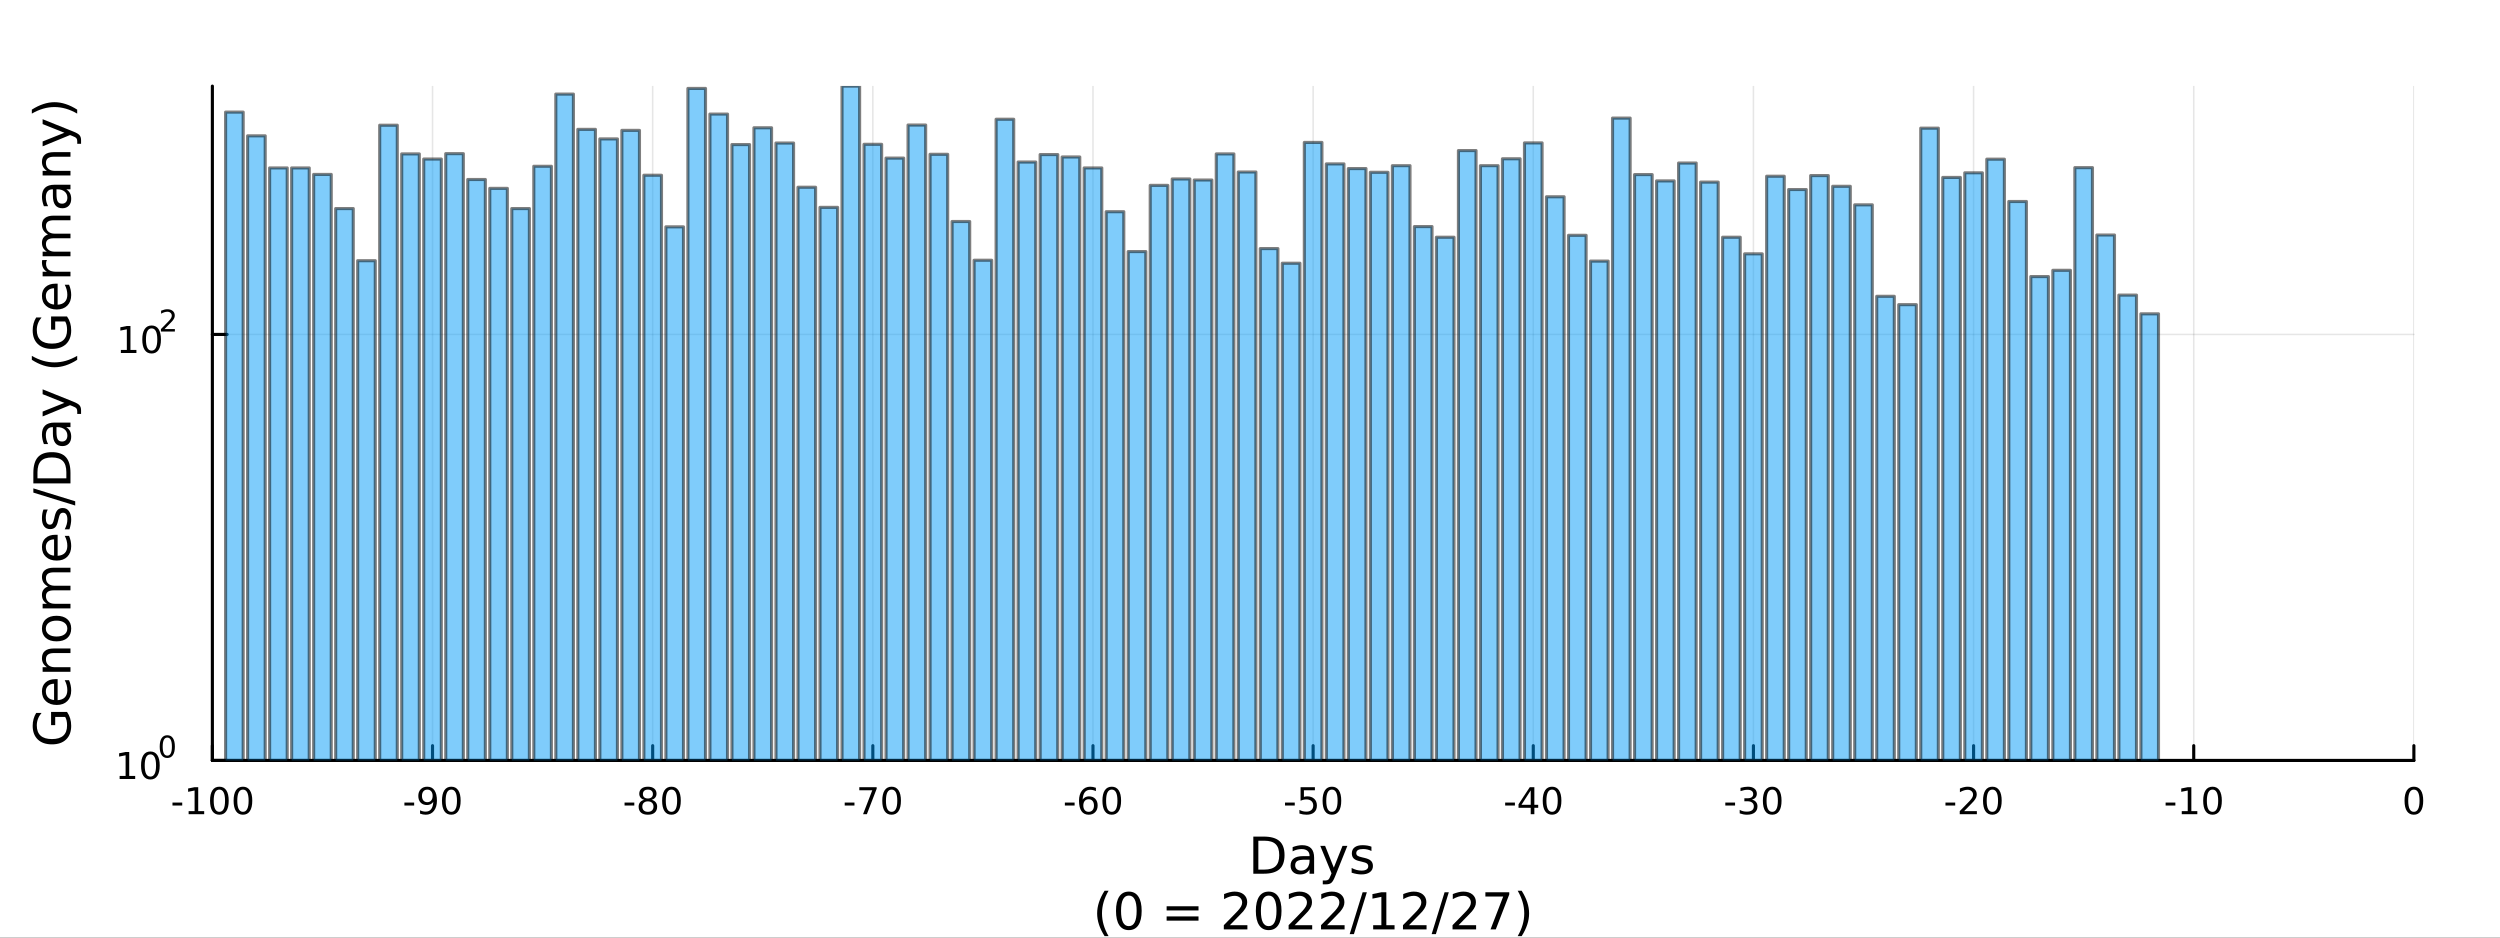 <?xml version="1.0" encoding="utf-8"?>
<svg xmlns="http://www.w3.org/2000/svg" xmlns:xlink="http://www.w3.org/1999/xlink" width="800" height="300" viewBox="0 0 3200 1200">
<rect x="0" y="0" width="3200" height="1200" fill="#333333" stroke="none"/>
<defs>
  <clipPath id="clip860">
    <rect x="0" y="0" width="3200" height="1200"/>
  </clipPath>
</defs>
<path clip-path="url(#clip860)" d="
M0 1200 L3200 1200 L3200 0 L0 0  Z
  " fill="#ffffff" fill-rule="evenodd" fill-opacity="1"/>
<defs>
  <clipPath id="clip861">
    <rect x="640" y="0" width="2241" height="1200"/>
  </clipPath>
</defs>
<path clip-path="url(#clip860)" d="
M271.839 973.368 L3089.76 973.368 L3089.76 110.236 L271.839 110.236  Z
  " fill="#ffffff" fill-rule="evenodd" fill-opacity="1"/>
<defs>
  <clipPath id="clip862">
    <rect x="271" y="110" width="2819" height="864"/>
  </clipPath>
</defs>
<polyline clip-path="url(#clip862)" style="stroke:#000000; stroke-linecap:round; stroke-linejoin:round; stroke-width:2; stroke-opacity:0.1; fill:none" points="
  271.839,973.368 271.839,110.236 
  "/>
<polyline clip-path="url(#clip862)" style="stroke:#000000; stroke-linecap:round; stroke-linejoin:round; stroke-width:2; stroke-opacity:0.1; fill:none" points="
  553.632,973.368 553.632,110.236 
  "/>
<polyline clip-path="url(#clip862)" style="stroke:#000000; stroke-linecap:round; stroke-linejoin:round; stroke-width:2; stroke-opacity:0.1; fill:none" points="
  835.424,973.368 835.424,110.236 
  "/>
<polyline clip-path="url(#clip862)" style="stroke:#000000; stroke-linecap:round; stroke-linejoin:round; stroke-width:2; stroke-opacity:0.1; fill:none" points="
  1117.22,973.368 1117.22,110.236 
  "/>
<polyline clip-path="url(#clip862)" style="stroke:#000000; stroke-linecap:round; stroke-linejoin:round; stroke-width:2; stroke-opacity:0.1; fill:none" points="
  1399.01,973.368 1399.01,110.236 
  "/>
<polyline clip-path="url(#clip862)" style="stroke:#000000; stroke-linecap:round; stroke-linejoin:round; stroke-width:2; stroke-opacity:0.1; fill:none" points="
  1680.8,973.368 1680.8,110.236 
  "/>
<polyline clip-path="url(#clip862)" style="stroke:#000000; stroke-linecap:round; stroke-linejoin:round; stroke-width:2; stroke-opacity:0.1; fill:none" points="
  1962.59,973.368 1962.59,110.236 
  "/>
<polyline clip-path="url(#clip862)" style="stroke:#000000; stroke-linecap:round; stroke-linejoin:round; stroke-width:2; stroke-opacity:0.1; fill:none" points="
  2244.39,973.368 2244.39,110.236 
  "/>
<polyline clip-path="url(#clip862)" style="stroke:#000000; stroke-linecap:round; stroke-linejoin:round; stroke-width:2; stroke-opacity:0.1; fill:none" points="
  2526.18,973.368 2526.18,110.236 
  "/>
<polyline clip-path="url(#clip862)" style="stroke:#000000; stroke-linecap:round; stroke-linejoin:round; stroke-width:2; stroke-opacity:0.1; fill:none" points="
  2807.97,973.368 2807.97,110.236 
  "/>
<polyline clip-path="url(#clip862)" style="stroke:#000000; stroke-linecap:round; stroke-linejoin:round; stroke-width:2; stroke-opacity:0.1; fill:none" points="
  3089.76,973.368 3089.76,110.236 
  "/>
<polyline clip-path="url(#clip860)" style="stroke:#000000; stroke-linecap:round; stroke-linejoin:round; stroke-width:4; stroke-opacity:1; fill:none" points="
  271.839,973.368 3089.76,973.368 
  "/>
<polyline clip-path="url(#clip860)" style="stroke:#000000; stroke-linecap:round; stroke-linejoin:round; stroke-width:4; stroke-opacity:1; fill:none" points="
  271.839,973.368 271.839,954.47 
  "/>
<polyline clip-path="url(#clip860)" style="stroke:#000000; stroke-linecap:round; stroke-linejoin:round; stroke-width:4; stroke-opacity:1; fill:none" points="
  553.632,973.368 553.632,954.47 
  "/>
<polyline clip-path="url(#clip860)" style="stroke:#000000; stroke-linecap:round; stroke-linejoin:round; stroke-width:4; stroke-opacity:1; fill:none" points="
  835.424,973.368 835.424,954.47 
  "/>
<polyline clip-path="url(#clip860)" style="stroke:#000000; stroke-linecap:round; stroke-linejoin:round; stroke-width:4; stroke-opacity:1; fill:none" points="
  1117.22,973.368 1117.22,954.47 
  "/>
<polyline clip-path="url(#clip860)" style="stroke:#000000; stroke-linecap:round; stroke-linejoin:round; stroke-width:4; stroke-opacity:1; fill:none" points="
  1399.01,973.368 1399.01,954.47 
  "/>
<polyline clip-path="url(#clip860)" style="stroke:#000000; stroke-linecap:round; stroke-linejoin:round; stroke-width:4; stroke-opacity:1; fill:none" points="
  1680.8,973.368 1680.8,954.47 
  "/>
<polyline clip-path="url(#clip860)" style="stroke:#000000; stroke-linecap:round; stroke-linejoin:round; stroke-width:4; stroke-opacity:1; fill:none" points="
  1962.59,973.368 1962.59,954.47 
  "/>
<polyline clip-path="url(#clip860)" style="stroke:#000000; stroke-linecap:round; stroke-linejoin:round; stroke-width:4; stroke-opacity:1; fill:none" points="
  2244.39,973.368 2244.39,954.47 
  "/>
<polyline clip-path="url(#clip860)" style="stroke:#000000; stroke-linecap:round; stroke-linejoin:round; stroke-width:4; stroke-opacity:1; fill:none" points="
  2526.18,973.368 2526.18,954.47 
  "/>
<polyline clip-path="url(#clip860)" style="stroke:#000000; stroke-linecap:round; stroke-linejoin:round; stroke-width:4; stroke-opacity:1; fill:none" points="
  2807.97,973.368 2807.97,954.47 
  "/>
<polyline clip-path="url(#clip860)" style="stroke:#000000; stroke-linecap:round; stroke-linejoin:round; stroke-width:4; stroke-opacity:1; fill:none" points="
  3089.76,973.368 3089.76,954.47 
  "/>
<path clip-path="url(#clip860)" d="M220.775 1027.28 L233.251 1027.28 L233.251 1031.08 L220.775 1031.08 L220.775 1027.28 Z" fill="#000000" fill-rule="evenodd" fill-opacity="1" /><path clip-path="url(#clip860)" d="M241.446 1038.23 L249.085 1038.23 L249.085 1011.87 L240.775 1013.53 L240.775 1009.27 L249.038 1007.61 L253.714 1007.61 L253.714 1038.23 L261.353 1038.23 L261.353 1042.17 L241.446 1042.17 L241.446 1038.23 Z" fill="#000000" fill-rule="evenodd" fill-opacity="1" /><path clip-path="url(#clip860)" d="M280.798 1010.69 Q277.186 1010.69 275.358 1014.25 Q273.552 1017.79 273.552 1024.92 Q273.552 1032.03 275.358 1035.59 Q277.186 1039.14 280.798 1039.14 Q284.432 1039.14 286.237 1035.59 Q288.066 1032.03 288.066 1024.92 Q288.066 1017.79 286.237 1014.25 Q284.432 1010.69 280.798 1010.69 M280.798 1006.98 Q286.608 1006.98 289.663 1011.59 Q292.742 1016.17 292.742 1024.92 Q292.742 1033.65 289.663 1038.26 Q286.608 1042.84 280.798 1042.84 Q274.987 1042.84 271.909 1038.26 Q268.853 1033.65 268.853 1024.92 Q268.853 1016.17 271.909 1011.59 Q274.987 1006.98 280.798 1006.98 Z" fill="#000000" fill-rule="evenodd" fill-opacity="1" /><path clip-path="url(#clip860)" d="M310.959 1010.69 Q307.348 1010.69 305.52 1014.25 Q303.714 1017.79 303.714 1024.92 Q303.714 1032.03 305.52 1035.59 Q307.348 1039.14 310.959 1039.14 Q314.594 1039.14 316.399 1035.59 Q318.228 1032.03 318.228 1024.92 Q318.228 1017.79 316.399 1014.25 Q314.594 1010.69 310.959 1010.69 M310.959 1006.98 Q316.77 1006.98 319.825 1011.59 Q322.904 1016.17 322.904 1024.92 Q322.904 1033.65 319.825 1038.26 Q316.77 1042.84 310.959 1042.84 Q305.149 1042.84 302.071 1038.26 Q299.015 1033.65 299.015 1024.92 Q299.015 1016.17 302.071 1011.59 Q305.149 1006.98 310.959 1006.98 Z" fill="#000000" fill-rule="evenodd" fill-opacity="1" /><path clip-path="url(#clip860)" d="M517.648 1027.28 L530.125 1027.28 L530.125 1031.08 L517.648 1031.08 L517.648 1027.28 Z" fill="#000000" fill-rule="evenodd" fill-opacity="1" /><path clip-path="url(#clip860)" d="M537.648 1041.45 L537.648 1037.19 Q539.407 1038.02 541.213 1038.46 Q543.018 1038.9 544.754 1038.9 Q549.384 1038.9 551.815 1035.8 Q554.268 1032.68 554.615 1026.33 Q553.273 1028.33 551.213 1029.39 Q549.153 1030.45 546.653 1030.45 Q541.467 1030.45 538.435 1027.33 Q535.426 1024.18 535.426 1018.74 Q535.426 1013.42 538.574 1010.2 Q541.722 1006.98 546.953 1006.98 Q552.949 1006.98 556.097 1011.59 Q559.268 1016.17 559.268 1024.92 Q559.268 1033.09 555.379 1037.98 Q551.514 1042.84 544.963 1042.84 Q543.203 1042.84 541.398 1042.49 Q539.592 1042.14 537.648 1041.45 M546.953 1026.8 Q550.102 1026.8 551.93 1024.64 Q553.782 1022.49 553.782 1018.74 Q553.782 1015.02 551.93 1012.86 Q550.102 1010.69 546.953 1010.69 Q543.805 1010.69 541.953 1012.86 Q540.125 1015.02 540.125 1018.74 Q540.125 1022.49 541.953 1024.64 Q543.805 1026.8 546.953 1026.8 Z" fill="#000000" fill-rule="evenodd" fill-opacity="1" /><path clip-path="url(#clip860)" d="M577.671 1010.69 Q574.06 1010.69 572.231 1014.25 Q570.426 1017.79 570.426 1024.92 Q570.426 1032.03 572.231 1035.59 Q574.06 1039.14 577.671 1039.14 Q581.305 1039.14 583.111 1035.59 Q584.939 1032.03 584.939 1024.92 Q584.939 1017.79 583.111 1014.25 Q581.305 1010.69 577.671 1010.69 M577.671 1006.98 Q583.481 1006.98 586.537 1011.59 Q589.615 1016.17 589.615 1024.92 Q589.615 1033.65 586.537 1038.26 Q583.481 1042.84 577.671 1042.84 Q571.861 1042.84 568.782 1038.26 Q565.727 1033.65 565.727 1024.92 Q565.727 1016.17 568.782 1011.59 Q571.861 1006.98 577.671 1006.98 Z" fill="#000000" fill-rule="evenodd" fill-opacity="1" /><path clip-path="url(#clip860)" d="M799.441 1027.28 L811.917 1027.28 L811.917 1031.08 L799.441 1031.08 L799.441 1027.28 Z" fill="#000000" fill-rule="evenodd" fill-opacity="1" /><path clip-path="url(#clip860)" d="M829.301 1025.76 Q825.968 1025.76 824.047 1027.54 Q822.149 1029.32 822.149 1032.45 Q822.149 1035.57 824.047 1037.35 Q825.968 1039.14 829.301 1039.14 Q832.635 1039.14 834.556 1037.35 Q836.477 1035.55 836.477 1032.45 Q836.477 1029.32 834.556 1027.54 Q832.658 1025.76 829.301 1025.76 M824.626 1023.77 Q821.616 1023.02 819.927 1020.96 Q818.26 1018.9 818.26 1015.94 Q818.26 1011.8 821.2 1009.39 Q824.163 1006.98 829.301 1006.98 Q834.463 1006.98 837.403 1009.39 Q840.343 1011.8 840.343 1015.94 Q840.343 1018.9 838.653 1020.96 Q836.987 1023.02 834.001 1023.77 Q837.38 1024.55 839.255 1026.84 Q841.153 1029.14 841.153 1032.45 Q841.153 1037.47 838.075 1040.15 Q835.019 1042.84 829.301 1042.84 Q823.584 1042.84 820.505 1040.15 Q817.45 1037.47 817.45 1032.45 Q817.45 1029.14 819.348 1026.84 Q821.246 1024.55 824.626 1023.77 M822.913 1016.38 Q822.913 1019.07 824.579 1020.57 Q826.269 1022.08 829.301 1022.08 Q832.311 1022.08 834.001 1020.57 Q835.713 1019.07 835.713 1016.38 Q835.713 1013.7 834.001 1012.19 Q832.311 1010.69 829.301 1010.69 Q826.269 1010.69 824.579 1012.19 Q822.913 1013.7 822.913 1016.38 Z" fill="#000000" fill-rule="evenodd" fill-opacity="1" /><path clip-path="url(#clip860)" d="M859.463 1010.69 Q855.852 1010.69 854.024 1014.25 Q852.218 1017.79 852.218 1024.92 Q852.218 1032.03 854.024 1035.59 Q855.852 1039.14 859.463 1039.14 Q863.098 1039.14 864.903 1035.59 Q866.732 1032.03 866.732 1024.92 Q866.732 1017.79 864.903 1014.25 Q863.098 1010.69 859.463 1010.69 M859.463 1006.98 Q865.274 1006.98 868.329 1011.59 Q871.408 1016.17 871.408 1024.92 Q871.408 1033.65 868.329 1038.26 Q865.274 1042.84 859.463 1042.84 Q853.653 1042.84 850.575 1038.26 Q847.519 1033.65 847.519 1024.92 Q847.519 1016.17 850.575 1011.59 Q853.653 1006.98 859.463 1006.98 Z" fill="#000000" fill-rule="evenodd" fill-opacity="1" /><path clip-path="url(#clip860)" d="M1081.23 1027.28 L1093.71 1027.28 L1093.71 1031.08 L1081.23 1031.08 L1081.23 1027.28 Z" fill="#000000" fill-rule="evenodd" fill-opacity="1" /><path clip-path="url(#clip860)" d="M1099.91 1007.61 L1122.14 1007.61 L1122.14 1009.6 L1109.59 1042.17 L1104.71 1042.17 L1116.51 1011.54 L1099.91 1011.54 L1099.91 1007.61 Z" fill="#000000" fill-rule="evenodd" fill-opacity="1" /><path clip-path="url(#clip860)" d="M1141.26 1010.69 Q1137.64 1010.69 1135.82 1014.25 Q1134.01 1017.79 1134.01 1024.92 Q1134.01 1032.03 1135.82 1035.59 Q1137.64 1039.14 1141.26 1039.14 Q1144.89 1039.14 1146.7 1035.59 Q1148.52 1032.03 1148.52 1024.92 Q1148.52 1017.79 1146.7 1014.25 Q1144.89 1010.69 1141.26 1010.69 M1141.26 1006.98 Q1147.07 1006.98 1150.12 1011.59 Q1153.2 1016.17 1153.2 1024.92 Q1153.2 1033.65 1150.12 1038.26 Q1147.07 1042.84 1141.26 1042.84 Q1135.45 1042.84 1132.37 1038.26 Q1129.31 1033.65 1129.31 1024.92 Q1129.31 1016.17 1132.37 1011.59 Q1135.45 1006.98 1141.26 1006.98 Z" fill="#000000" fill-rule="evenodd" fill-opacity="1" /><path clip-path="url(#clip860)" d="M1363.03 1027.28 L1375.5 1027.28 L1375.5 1031.08 L1363.03 1031.08 L1363.03 1027.28 Z" fill="#000000" fill-rule="evenodd" fill-opacity="1" /><path clip-path="url(#clip860)" d="M1393.47 1023.02 Q1390.32 1023.02 1388.47 1025.18 Q1386.64 1027.33 1386.64 1031.08 Q1386.64 1034.81 1388.47 1036.98 Q1390.32 1039.14 1393.47 1039.14 Q1396.61 1039.14 1398.44 1036.98 Q1400.29 1034.81 1400.29 1031.08 Q1400.29 1027.33 1398.44 1025.18 Q1396.61 1023.02 1393.47 1023.02 M1402.75 1008.37 L1402.75 1012.63 Q1400.99 1011.8 1399.18 1011.36 Q1397.4 1010.92 1395.64 1010.92 Q1391.01 1010.92 1388.56 1014.04 Q1386.13 1017.17 1385.78 1023.49 Q1387.15 1021.47 1389.21 1020.41 Q1391.27 1019.32 1393.74 1019.32 Q1398.95 1019.32 1401.96 1022.49 Q1404.99 1025.64 1404.99 1031.08 Q1404.99 1036.4 1401.84 1039.62 Q1398.7 1042.84 1393.47 1042.84 Q1387.47 1042.84 1384.3 1038.26 Q1381.13 1033.65 1381.13 1024.92 Q1381.13 1016.73 1385.02 1011.87 Q1388.9 1006.98 1395.46 1006.98 Q1397.22 1006.98 1399 1007.33 Q1400.8 1007.68 1402.75 1008.37 Z" fill="#000000" fill-rule="evenodd" fill-opacity="1" /><path clip-path="url(#clip860)" d="M1423.05 1010.69 Q1419.44 1010.69 1417.61 1014.25 Q1415.8 1017.79 1415.8 1024.92 Q1415.8 1032.03 1417.61 1035.59 Q1419.44 1039.14 1423.05 1039.14 Q1426.68 1039.14 1428.49 1035.59 Q1430.32 1032.03 1430.32 1024.92 Q1430.32 1017.79 1428.49 1014.25 Q1426.68 1010.69 1423.05 1010.69 M1423.05 1006.98 Q1428.86 1006.98 1431.91 1011.59 Q1434.99 1016.17 1434.99 1024.92 Q1434.99 1033.65 1431.91 1038.26 Q1428.86 1042.84 1423.05 1042.84 Q1417.24 1042.84 1414.16 1038.26 Q1411.1 1033.65 1411.1 1024.92 Q1411.1 1016.17 1414.16 1011.59 Q1417.24 1006.98 1423.05 1006.98 Z" fill="#000000" fill-rule="evenodd" fill-opacity="1" /><path clip-path="url(#clip860)" d="M1644.82 1027.28 L1657.29 1027.28 L1657.29 1031.08 L1644.82 1031.08 L1644.82 1027.28 Z" fill="#000000" fill-rule="evenodd" fill-opacity="1" /><path clip-path="url(#clip860)" d="M1664.73 1007.61 L1683.08 1007.61 L1683.08 1011.54 L1669.01 1011.54 L1669.01 1020.02 Q1670.03 1019.67 1671.04 1019.51 Q1672.06 1019.32 1673.08 1019.32 Q1678.87 1019.32 1682.25 1022.49 Q1685.63 1025.66 1685.63 1031.08 Q1685.63 1036.66 1682.16 1039.76 Q1678.68 1042.84 1672.36 1042.84 Q1670.19 1042.84 1667.92 1042.47 Q1665.67 1042.1 1663.27 1041.36 L1663.27 1036.66 Q1665.35 1037.79 1667.57 1038.35 Q1669.79 1038.9 1672.27 1038.9 Q1676.28 1038.9 1678.61 1036.8 Q1680.95 1034.69 1680.95 1031.08 Q1680.95 1027.47 1678.61 1025.36 Q1676.28 1023.26 1672.27 1023.26 Q1670.4 1023.26 1668.52 1023.67 Q1666.67 1024.09 1664.73 1024.97 L1664.73 1007.61 Z" fill="#000000" fill-rule="evenodd" fill-opacity="1" /><path clip-path="url(#clip860)" d="M1704.84 1010.69 Q1701.23 1010.69 1699.4 1014.25 Q1697.6 1017.79 1697.6 1024.92 Q1697.6 1032.03 1699.4 1035.59 Q1701.23 1039.14 1704.84 1039.14 Q1708.47 1039.14 1710.28 1035.59 Q1712.11 1032.03 1712.11 1024.92 Q1712.11 1017.79 1710.28 1014.25 Q1708.47 1010.69 1704.84 1010.69 M1704.84 1006.98 Q1710.65 1006.98 1713.71 1011.59 Q1716.79 1016.17 1716.79 1024.92 Q1716.79 1033.65 1713.71 1038.26 Q1710.65 1042.84 1704.84 1042.84 Q1699.03 1042.84 1695.95 1038.26 Q1692.9 1033.65 1692.9 1024.92 Q1692.9 1016.17 1695.95 1011.59 Q1699.03 1006.98 1704.84 1006.98 Z" fill="#000000" fill-rule="evenodd" fill-opacity="1" /><path clip-path="url(#clip860)" d="M1926.61 1027.28 L1939.09 1027.28 L1939.09 1031.08 L1926.61 1031.08 L1926.61 1027.28 Z" fill="#000000" fill-rule="evenodd" fill-opacity="1" /><path clip-path="url(#clip860)" d="M1959.32 1011.68 L1947.51 1030.13 L1959.32 1030.13 L1959.32 1011.68 M1958.09 1007.61 L1963.97 1007.61 L1963.97 1030.13 L1968.9 1030.13 L1968.9 1034.02 L1963.97 1034.02 L1963.97 1042.17 L1959.32 1042.17 L1959.32 1034.02 L1943.72 1034.02 L1943.72 1029.51 L1958.09 1007.61 Z" fill="#000000" fill-rule="evenodd" fill-opacity="1" /><path clip-path="url(#clip860)" d="M1986.63 1010.69 Q1983.02 1010.69 1981.19 1014.25 Q1979.39 1017.79 1979.39 1024.92 Q1979.39 1032.03 1981.19 1035.59 Q1983.02 1039.14 1986.63 1039.14 Q1990.27 1039.14 1992.07 1035.59 Q1993.9 1032.03 1993.9 1024.92 Q1993.9 1017.79 1992.07 1014.25 Q1990.27 1010.69 1986.63 1010.69 M1986.63 1006.98 Q1992.44 1006.98 1995.5 1011.59 Q1998.58 1016.17 1998.58 1024.92 Q1998.58 1033.65 1995.5 1038.26 Q1992.44 1042.84 1986.63 1042.84 Q1980.82 1042.84 1977.74 1038.26 Q1974.69 1033.65 1974.69 1024.92 Q1974.69 1016.17 1977.74 1011.59 Q1980.82 1006.98 1986.63 1006.98 Z" fill="#000000" fill-rule="evenodd" fill-opacity="1" /><path clip-path="url(#clip860)" d="M2208.4 1027.28 L2220.88 1027.28 L2220.88 1031.08 L2208.4 1031.08 L2208.4 1027.28 Z" fill="#000000" fill-rule="evenodd" fill-opacity="1" /><path clip-path="url(#clip860)" d="M2242.43 1023.53 Q2245.79 1024.25 2247.66 1026.52 Q2249.56 1028.79 2249.56 1032.12 Q2249.56 1037.24 2246.04 1040.04 Q2242.52 1042.84 2236.04 1042.84 Q2233.87 1042.84 2231.55 1042.4 Q2229.26 1041.98 2226.81 1041.13 L2226.81 1036.61 Q2228.75 1037.75 2231.06 1038.33 Q2233.38 1038.9 2235.9 1038.9 Q2240.3 1038.9 2242.59 1037.17 Q2244.91 1035.43 2244.91 1032.12 Q2244.91 1029.07 2242.75 1027.35 Q2240.62 1025.62 2236.81 1025.62 L2232.78 1025.62 L2232.78 1021.77 L2236.99 1021.77 Q2240.44 1021.77 2242.27 1020.41 Q2244.1 1019.02 2244.1 1016.43 Q2244.1 1013.77 2242.2 1012.35 Q2240.32 1010.92 2236.81 1010.92 Q2234.88 1010.92 2232.69 1011.33 Q2230.49 1011.75 2227.85 1012.63 L2227.85 1008.46 Q2230.51 1007.72 2232.82 1007.35 Q2235.16 1006.98 2237.22 1006.98 Q2242.55 1006.98 2245.65 1009.41 Q2248.75 1011.82 2248.75 1015.94 Q2248.75 1018.81 2247.11 1020.8 Q2245.46 1022.77 2242.43 1023.53 Z" fill="#000000" fill-rule="evenodd" fill-opacity="1" /><path clip-path="url(#clip860)" d="M2268.43 1010.69 Q2264.81 1010.69 2262.99 1014.25 Q2261.18 1017.79 2261.18 1024.92 Q2261.18 1032.03 2262.99 1035.59 Q2264.81 1039.14 2268.43 1039.14 Q2272.06 1039.14 2273.87 1035.59 Q2275.69 1032.03 2275.69 1024.92 Q2275.69 1017.79 2273.87 1014.25 Q2272.06 1010.69 2268.43 1010.69 M2268.43 1006.98 Q2274.24 1006.98 2277.29 1011.59 Q2280.37 1016.17 2280.37 1024.92 Q2280.37 1033.65 2277.29 1038.26 Q2274.24 1042.84 2268.43 1042.84 Q2262.62 1042.84 2259.54 1038.26 Q2256.48 1033.65 2256.48 1024.92 Q2256.48 1016.17 2259.54 1011.59 Q2262.62 1006.98 2268.43 1006.98 Z" fill="#000000" fill-rule="evenodd" fill-opacity="1" /><path clip-path="url(#clip860)" d="M2490.2 1027.28 L2502.67 1027.28 L2502.67 1031.08 L2490.2 1031.08 L2490.2 1027.28 Z" fill="#000000" fill-rule="evenodd" fill-opacity="1" /><path clip-path="url(#clip860)" d="M2514.08 1038.23 L2530.4 1038.23 L2530.4 1042.17 L2508.46 1042.17 L2508.46 1038.23 Q2511.12 1035.48 2515.7 1030.85 Q2520.31 1026.2 2521.49 1024.85 Q2523.74 1022.33 2524.62 1020.59 Q2525.52 1018.83 2525.52 1017.14 Q2525.52 1014.39 2523.57 1012.65 Q2521.65 1010.92 2518.55 1010.92 Q2516.35 1010.92 2513.9 1011.68 Q2511.47 1012.45 2508.69 1014 L2508.69 1009.27 Q2511.51 1008.14 2513.97 1007.56 Q2516.42 1006.98 2518.46 1006.98 Q2523.83 1006.98 2527.02 1009.67 Q2530.22 1012.35 2530.22 1016.84 Q2530.22 1018.97 2529.41 1020.89 Q2528.62 1022.79 2526.51 1025.39 Q2525.94 1026.06 2522.83 1029.27 Q2519.73 1032.47 2514.08 1038.23 Z" fill="#000000" fill-rule="evenodd" fill-opacity="1" /><path clip-path="url(#clip860)" d="M2550.22 1010.69 Q2546.61 1010.69 2544.78 1014.25 Q2542.97 1017.79 2542.97 1024.92 Q2542.97 1032.03 2544.78 1035.59 Q2546.61 1039.14 2550.22 1039.14 Q2553.85 1039.14 2555.66 1035.59 Q2557.49 1032.03 2557.49 1024.92 Q2557.49 1017.79 2555.66 1014.25 Q2553.85 1010.69 2550.22 1010.69 M2550.22 1006.98 Q2556.03 1006.98 2559.08 1011.59 Q2562.16 1016.17 2562.16 1024.92 Q2562.16 1033.65 2559.08 1038.26 Q2556.03 1042.84 2550.22 1042.84 Q2544.41 1042.84 2541.33 1038.26 Q2538.27 1033.65 2538.27 1024.92 Q2538.27 1016.17 2541.33 1011.59 Q2544.41 1006.98 2550.22 1006.98 Z" fill="#000000" fill-rule="evenodd" fill-opacity="1" /><path clip-path="url(#clip860)" d="M2771.99 1027.28 L2784.46 1027.28 L2784.46 1031.08 L2771.99 1031.08 L2771.99 1027.28 Z" fill="#000000" fill-rule="evenodd" fill-opacity="1" /><path clip-path="url(#clip860)" d="M2792.66 1038.23 L2800.3 1038.23 L2800.3 1011.87 L2791.99 1013.53 L2791.99 1009.27 L2800.25 1007.61 L2804.93 1007.61 L2804.93 1038.23 L2812.57 1038.23 L2812.57 1042.17 L2792.66 1042.17 L2792.66 1038.23 Z" fill="#000000" fill-rule="evenodd" fill-opacity="1" /><path clip-path="url(#clip860)" d="M2832.01 1010.69 Q2828.4 1010.69 2826.57 1014.25 Q2824.77 1017.79 2824.77 1024.92 Q2824.77 1032.03 2826.57 1035.59 Q2828.4 1039.14 2832.01 1039.14 Q2835.64 1039.14 2837.45 1035.59 Q2839.28 1032.03 2839.28 1024.92 Q2839.28 1017.79 2837.45 1014.25 Q2835.64 1010.69 2832.01 1010.69 M2832.01 1006.98 Q2837.82 1006.98 2840.88 1011.59 Q2843.95 1016.17 2843.95 1024.92 Q2843.95 1033.65 2840.88 1038.26 Q2837.82 1042.84 2832.01 1042.84 Q2826.2 1042.84 2823.12 1038.26 Q2820.07 1033.65 2820.07 1024.92 Q2820.07 1016.17 2823.12 1011.59 Q2826.2 1006.98 2832.01 1006.98 Z" fill="#000000" fill-rule="evenodd" fill-opacity="1" /><path clip-path="url(#clip860)" d="M3089.76 1010.69 Q3086.15 1010.69 3084.32 1014.25 Q3082.52 1017.79 3082.52 1024.92 Q3082.52 1032.03 3084.32 1035.59 Q3086.15 1039.14 3089.76 1039.14 Q3093.4 1039.14 3095.2 1035.59 Q3097.03 1032.03 3097.03 1024.92 Q3097.03 1017.79 3095.2 1014.25 Q3093.4 1010.69 3089.76 1010.69 M3089.76 1006.98 Q3095.57 1006.98 3098.63 1011.59 Q3101.71 1016.17 3101.71 1024.92 Q3101.71 1033.65 3098.63 1038.26 Q3095.57 1042.84 3089.76 1042.84 Q3083.95 1042.84 3080.87 1038.26 Q3077.82 1033.65 3077.82 1024.92 Q3077.82 1016.17 3080.87 1011.59 Q3083.95 1006.98 3089.76 1006.98 Z" fill="#000000" fill-rule="evenodd" fill-opacity="1" /><path clip-path="url(#clip860)" d="M1610.68 1076.12 L1610.68 1113.07 L1618.45 1113.07 Q1628.28 1113.07 1632.84 1108.61 Q1637.42 1104.16 1637.42 1094.54 Q1637.42 1085 1632.84 1080.57 Q1628.28 1076.12 1618.45 1076.12 L1610.68 1076.12 M1604.25 1070.83 L1617.46 1070.83 Q1631.28 1070.83 1637.74 1076.59 Q1644.2 1082.32 1644.2 1094.54 Q1644.2 1106.83 1637.71 1112.59 Q1631.21 1118.35 1617.46 1118.35 L1604.25 1118.35 L1604.25 1070.83 Z" fill="#000000" fill-rule="evenodd" fill-opacity="1" /><path clip-path="url(#clip860)" d="M1670.39 1100.43 Q1663.3 1100.43 1660.56 1102.06 Q1657.82 1103.68 1657.82 1107.59 Q1657.82 1110.71 1659.86 1112.56 Q1661.93 1114.37 1665.46 1114.37 Q1670.33 1114.37 1673.26 1110.94 Q1676.22 1107.47 1676.22 1101.74 L1676.22 1100.43 L1670.39 1100.43 M1682.07 1098.01 L1682.07 1118.35 L1676.22 1118.35 L1676.22 1112.94 Q1674.21 1116.19 1671.22 1117.75 Q1668.23 1119.27 1663.9 1119.27 Q1658.43 1119.27 1655.18 1116.22 Q1651.96 1113.13 1651.96 1107.98 Q1651.96 1101.96 1655.98 1098.9 Q1660.02 1095.85 1668.01 1095.85 L1676.22 1095.85 L1676.22 1095.28 Q1676.22 1091.23 1673.54 1089.04 Q1670.9 1086.81 1666.1 1086.81 Q1663.04 1086.81 1660.14 1087.54 Q1657.25 1088.27 1654.57 1089.74 L1654.57 1084.33 Q1657.79 1083.09 1660.81 1082.48 Q1663.84 1081.84 1666.7 1081.84 Q1674.44 1081.84 1678.26 1085.85 Q1682.07 1089.87 1682.07 1098.01 Z" fill="#000000" fill-rule="evenodd" fill-opacity="1" /><path clip-path="url(#clip860)" d="M1708.97 1121.66 Q1706.49 1128.03 1704.13 1129.97 Q1701.78 1131.91 1697.83 1131.91 L1693.15 1131.91 L1693.15 1127.01 L1696.59 1127.01 Q1699.01 1127.01 1700.34 1125.86 Q1701.68 1124.72 1703.3 1120.45 L1704.35 1117.78 L1689.94 1082.7 L1696.14 1082.7 L1707.28 1110.59 L1718.42 1082.7 L1724.63 1082.7 L1708.97 1121.66 Z" fill="#000000" fill-rule="evenodd" fill-opacity="1" /><path clip-path="url(#clip860)" d="M1755.44 1083.75 L1755.44 1089.29 Q1752.96 1088.02 1750.28 1087.38 Q1747.61 1086.75 1744.75 1086.75 Q1740.38 1086.75 1738.19 1088.08 Q1736.02 1089.42 1736.02 1092.09 Q1736.02 1094.13 1737.58 1095.31 Q1739.14 1096.45 1743.85 1097.5 L1745.86 1097.95 Q1752.1 1099.29 1754.71 1101.74 Q1757.35 1104.16 1757.35 1108.52 Q1757.35 1113.48 1753.4 1116.38 Q1749.49 1119.27 1742.61 1119.27 Q1739.75 1119.27 1736.63 1118.7 Q1733.54 1118.16 1730.1 1117.05 L1730.1 1111 Q1733.35 1112.69 1736.5 1113.55 Q1739.65 1114.37 1742.74 1114.37 Q1746.88 1114.37 1749.11 1112.97 Q1751.33 1111.54 1751.33 1108.96 Q1751.33 1106.58 1749.71 1105.3 Q1748.12 1104.03 1742.68 1102.85 L1740.64 1102.37 Q1735.2 1101.23 1732.78 1098.87 Q1730.36 1096.49 1730.36 1092.35 Q1730.36 1087.32 1733.92 1084.58 Q1737.49 1081.84 1744.04 1081.84 Q1747.29 1081.84 1750.16 1082.32 Q1753.02 1082.8 1755.44 1083.75 Z" fill="#000000" fill-rule="evenodd" fill-opacity="1" /><path clip-path="url(#clip860)" d="M1418.96 1140.17 Q1414.7 1147.49 1412.63 1154.65 Q1410.56 1161.81 1410.56 1169.17 Q1410.56 1176.52 1412.63 1183.74 Q1414.73 1190.94 1418.96 1198.23 L1413.87 1198.23 Q1409.1 1190.75 1406.71 1183.52 Q1404.35 1176.3 1404.35 1169.17 Q1404.35 1162.07 1406.71 1154.87 Q1409.07 1147.68 1413.87 1140.17 L1418.96 1140.17 Z" fill="#000000" fill-rule="evenodd" fill-opacity="1" /><path clip-path="url(#clip860)" d="M1444.9 1146.34 Q1439.94 1146.34 1437.42 1151.25 Q1434.94 1156.12 1434.94 1165.92 Q1434.94 1175.69 1437.42 1180.59 Q1439.94 1185.46 1444.9 1185.46 Q1449.9 1185.46 1452.38 1180.59 Q1454.9 1175.69 1454.9 1165.92 Q1454.9 1156.12 1452.38 1151.25 Q1449.9 1146.34 1444.9 1146.34 M1444.9 1141.25 Q1452.89 1141.25 1457.09 1147.59 Q1461.33 1153.89 1461.33 1165.92 Q1461.33 1177.92 1457.09 1184.25 Q1452.89 1190.55 1444.9 1190.55 Q1436.92 1190.55 1432.68 1184.25 Q1428.48 1177.92 1428.48 1165.92 Q1428.48 1153.89 1432.68 1147.59 Q1436.92 1141.25 1444.9 1141.25 Z" fill="#000000" fill-rule="evenodd" fill-opacity="1" /><path clip-path="url(#clip860)" d="M1493.28 1160.03 L1534.09 1160.03 L1534.09 1165.38 L1493.28 1165.38 L1493.28 1160.03 M1493.28 1173.02 L1534.09 1173.02 L1534.09 1178.43 L1493.28 1178.43 L1493.28 1173.02 Z" fill="#000000" fill-rule="evenodd" fill-opacity="1" /><path clip-path="url(#clip860)" d="M1574.22 1184.22 L1596.66 1184.22 L1596.66 1189.63 L1566.49 1189.63 L1566.49 1184.22 Q1570.15 1180.43 1576.45 1174.07 Q1582.79 1167.67 1584.41 1165.82 Q1587.5 1162.35 1588.71 1159.97 Q1589.95 1157.55 1589.95 1155.23 Q1589.95 1151.44 1587.27 1149.05 Q1584.63 1146.66 1580.37 1146.66 Q1577.34 1146.66 1573.97 1147.71 Q1570.63 1148.76 1566.81 1150.9 L1566.81 1144.4 Q1570.69 1142.84 1574.06 1142.05 Q1577.44 1141.25 1580.24 1141.25 Q1587.62 1141.25 1592.02 1144.94 Q1596.41 1148.64 1596.41 1154.81 Q1596.41 1157.74 1595.29 1160.38 Q1594.21 1162.99 1591.32 1166.56 Q1590.52 1167.48 1586.25 1171.9 Q1581.99 1176.3 1574.22 1184.22 Z" fill="#000000" fill-rule="evenodd" fill-opacity="1" /><path clip-path="url(#clip860)" d="M1623.91 1146.34 Q1618.94 1146.34 1616.43 1151.25 Q1613.95 1156.12 1613.95 1165.92 Q1613.95 1175.69 1616.43 1180.59 Q1618.94 1185.46 1623.91 1185.46 Q1628.91 1185.46 1631.39 1180.59 Q1633.9 1175.69 1633.9 1165.92 Q1633.9 1156.12 1631.39 1151.25 Q1628.91 1146.34 1623.91 1146.34 M1623.91 1141.25 Q1631.9 1141.25 1636.1 1147.59 Q1640.33 1153.89 1640.33 1165.92 Q1640.33 1177.92 1636.1 1184.25 Q1631.9 1190.55 1623.91 1190.55 Q1615.92 1190.55 1611.69 1184.25 Q1607.48 1177.92 1607.48 1165.92 Q1607.48 1153.89 1611.69 1147.59 Q1615.92 1141.25 1623.91 1141.25 Z" fill="#000000" fill-rule="evenodd" fill-opacity="1" /><path clip-path="url(#clip860)" d="M1657.17 1184.22 L1679.61 1184.22 L1679.61 1189.63 L1649.43 1189.63 L1649.43 1184.22 Q1653.09 1180.43 1659.4 1174.07 Q1665.73 1167.67 1667.35 1165.82 Q1670.44 1162.35 1671.65 1159.97 Q1672.89 1157.55 1672.89 1155.23 Q1672.89 1151.44 1670.22 1149.05 Q1667.58 1146.66 1663.31 1146.66 Q1660.29 1146.66 1656.91 1147.71 Q1653.57 1148.76 1649.75 1150.9 L1649.75 1144.4 Q1653.64 1142.84 1657.01 1142.05 Q1660.38 1141.25 1663.18 1141.25 Q1670.57 1141.25 1674.96 1144.94 Q1679.35 1148.64 1679.35 1154.81 Q1679.35 1157.74 1678.24 1160.38 Q1677.16 1162.99 1674.26 1166.56 Q1673.47 1167.48 1669.2 1171.9 Q1664.93 1176.3 1657.17 1184.22 Z" fill="#000000" fill-rule="evenodd" fill-opacity="1" /><path clip-path="url(#clip860)" d="M1698.64 1184.22 L1721.08 1184.22 L1721.08 1189.63 L1690.91 1189.63 L1690.91 1184.22 Q1694.57 1180.43 1700.87 1174.07 Q1707.2 1167.67 1708.83 1165.82 Q1711.91 1162.35 1713.12 1159.97 Q1714.36 1157.55 1714.36 1155.23 Q1714.36 1151.44 1711.69 1149.05 Q1709.05 1146.66 1704.78 1146.66 Q1701.76 1146.66 1698.39 1147.71 Q1695.04 1148.76 1691.23 1150.9 L1691.23 1144.4 Q1695.11 1142.84 1698.48 1142.05 Q1701.86 1141.25 1704.66 1141.25 Q1712.04 1141.25 1716.43 1144.94 Q1720.83 1148.64 1720.83 1154.81 Q1720.83 1157.74 1719.71 1160.38 Q1718.63 1162.99 1715.73 1166.56 Q1714.94 1167.48 1710.67 1171.9 Q1706.41 1176.3 1698.64 1184.22 Z" fill="#000000" fill-rule="evenodd" fill-opacity="1" /><path clip-path="url(#clip860)" d="M1744.16 1142.11 L1749.57 1142.11 L1733.02 1195.68 L1727.61 1195.68 L1744.16 1142.11 Z" fill="#000000" fill-rule="evenodd" fill-opacity="1" /><path clip-path="url(#clip860)" d="M1757.65 1184.22 L1768.15 1184.22 L1768.15 1147.97 L1756.73 1150.26 L1756.73 1144.4 L1768.09 1142.11 L1774.52 1142.11 L1774.52 1184.22 L1785.02 1184.22 L1785.02 1189.63 L1757.65 1189.63 L1757.65 1184.22 Z" fill="#000000" fill-rule="evenodd" fill-opacity="1" /><path clip-path="url(#clip860)" d="M1803.55 1184.22 L1825.99 1184.22 L1825.99 1189.63 L1795.81 1189.63 L1795.81 1184.22 Q1799.47 1180.43 1805.78 1174.07 Q1812.11 1167.67 1813.73 1165.82 Q1816.82 1162.35 1818.03 1159.97 Q1819.27 1157.55 1819.27 1155.23 Q1819.27 1151.44 1816.6 1149.05 Q1813.96 1146.66 1809.69 1146.66 Q1806.67 1146.66 1803.29 1147.71 Q1799.95 1148.76 1796.13 1150.9 L1796.13 1144.4 Q1800.02 1142.84 1803.39 1142.05 Q1806.76 1141.25 1809.56 1141.25 Q1816.95 1141.25 1821.34 1144.94 Q1825.73 1148.64 1825.73 1154.81 Q1825.73 1157.74 1824.62 1160.38 Q1823.54 1162.99 1820.64 1166.56 Q1819.84 1167.48 1815.58 1171.9 Q1811.31 1176.3 1803.55 1184.22 Z" fill="#000000" fill-rule="evenodd" fill-opacity="1" /><path clip-path="url(#clip860)" d="M1849.06 1142.11 L1854.47 1142.11 L1837.92 1195.68 L1832.51 1195.68 L1849.06 1142.11 Z" fill="#000000" fill-rule="evenodd" fill-opacity="1" /><path clip-path="url(#clip860)" d="M1866.98 1184.22 L1889.42 1184.22 L1889.42 1189.63 L1859.25 1189.63 L1859.25 1184.22 Q1862.91 1180.43 1869.21 1174.07 Q1875.54 1167.67 1877.17 1165.82 Q1880.26 1162.35 1881.46 1159.97 Q1882.71 1157.55 1882.71 1155.23 Q1882.71 1151.44 1880.03 1149.05 Q1877.39 1146.66 1873.13 1146.66 Q1870.1 1146.66 1866.73 1147.71 Q1863.39 1148.76 1859.57 1150.9 L1859.57 1144.4 Q1863.45 1142.84 1866.82 1142.05 Q1870.2 1141.25 1873 1141.25 Q1880.38 1141.25 1884.77 1144.94 Q1889.17 1148.64 1889.17 1154.81 Q1889.17 1157.74 1888.05 1160.38 Q1886.97 1162.99 1884.07 1166.56 Q1883.28 1167.48 1879.01 1171.9 Q1874.75 1176.3 1866.98 1184.22 Z" fill="#000000" fill-rule="evenodd" fill-opacity="1" /><path clip-path="url(#clip860)" d="M1901.29 1142.11 L1931.85 1142.11 L1931.85 1144.85 L1914.6 1189.63 L1907.88 1189.63 L1924.11 1147.52 L1901.29 1147.52 L1901.29 1142.11 Z" fill="#000000" fill-rule="evenodd" fill-opacity="1" /><path clip-path="url(#clip860)" d="M1942.64 1140.17 L1947.73 1140.17 Q1952.51 1147.68 1954.86 1154.87 Q1957.25 1162.07 1957.25 1169.17 Q1957.25 1176.3 1954.86 1183.52 Q1952.51 1190.75 1947.73 1198.23 L1942.64 1198.23 Q1946.87 1190.94 1948.94 1183.74 Q1951.04 1176.52 1951.04 1169.17 Q1951.04 1161.81 1948.94 1154.65 Q1946.87 1147.49 1942.64 1140.17 Z" fill="#000000" fill-rule="evenodd" fill-opacity="1" /><polyline clip-path="url(#clip862)" style="stroke:#000000; stroke-linecap:round; stroke-linejoin:round; stroke-width:2; stroke-opacity:0.1; fill:none" points="
  271.839,973.368 3089.76,973.368 
  "/>
<polyline clip-path="url(#clip862)" style="stroke:#000000; stroke-linecap:round; stroke-linejoin:round; stroke-width:2; stroke-opacity:0.1; fill:none" points="
  271.839,428.089 3089.76,428.089 
  "/>
<polyline clip-path="url(#clip860)" style="stroke:#000000; stroke-linecap:round; stroke-linejoin:round; stroke-width:4; stroke-opacity:1; fill:none" points="
  271.839,973.368 271.839,110.236 
  "/>
<polyline clip-path="url(#clip860)" style="stroke:#000000; stroke-linecap:round; stroke-linejoin:round; stroke-width:4; stroke-opacity:1; fill:none" points="
  271.839,973.368 290.737,973.368 
  "/>
<polyline clip-path="url(#clip860)" style="stroke:#000000; stroke-linecap:round; stroke-linejoin:round; stroke-width:4; stroke-opacity:1; fill:none" points="
  271.839,428.089 290.737,428.089 
  "/>
<path clip-path="url(#clip860)" d="M153.134 993.16 L160.772 993.16 L160.772 966.795 L152.462 968.461 L152.462 964.202 L160.726 962.535 L165.402 962.535 L165.402 993.16 L173.041 993.16 L173.041 997.095 L153.134 997.095 L153.134 993.16 Z" fill="#000000" fill-rule="evenodd" fill-opacity="1" /><path clip-path="url(#clip860)" d="M192.485 965.614 Q188.874 965.614 187.045 969.179 Q185.24 972.72 185.24 979.85 Q185.24 986.956 187.045 990.521 Q188.874 994.063 192.485 994.063 Q196.119 994.063 197.925 990.521 Q199.754 986.956 199.754 979.85 Q199.754 972.72 197.925 969.179 Q196.119 965.614 192.485 965.614 M192.485 961.91 Q198.295 961.91 201.351 966.517 Q204.43 971.1 204.43 979.85 Q204.43 988.577 201.351 993.183 Q198.295 997.767 192.485 997.767 Q186.675 997.767 183.596 993.183 Q180.541 988.577 180.541 979.85 Q180.541 971.1 183.596 966.517 Q186.675 961.91 192.485 961.91 Z" fill="#000000" fill-rule="evenodd" fill-opacity="1" /><path clip-path="url(#clip860)" d="M214.134 944.106 Q211.2 944.106 209.715 947.003 Q208.248 949.88 208.248 955.673 Q208.248 961.447 209.715 964.344 Q211.2 967.221 214.134 967.221 Q217.087 967.221 218.554 964.344 Q220.04 961.447 220.04 955.673 Q220.04 949.88 218.554 947.003 Q217.087 944.106 214.134 944.106 M214.134 941.097 Q218.855 941.097 221.338 944.84 Q223.839 948.564 223.839 955.673 Q223.839 962.764 221.338 966.506 Q218.855 970.23 214.134 970.23 Q209.414 970.23 206.912 966.506 Q204.43 962.764 204.43 955.673 Q204.43 948.564 206.912 944.84 Q209.414 941.097 214.134 941.097 Z" fill="#000000" fill-rule="evenodd" fill-opacity="1" /><path clip-path="url(#clip860)" d="M154.713 447.882 L162.352 447.882 L162.352 421.516 L154.042 423.183 L154.042 418.924 L162.306 417.257 L166.982 417.257 L166.982 447.882 L174.621 447.882 L174.621 451.817 L154.713 451.817 L154.713 447.882 Z" fill="#000000" fill-rule="evenodd" fill-opacity="1" /><path clip-path="url(#clip860)" d="M194.065 420.336 Q190.454 420.336 188.625 423.9 Q186.82 427.442 186.82 434.572 Q186.82 441.678 188.625 445.243 Q190.454 448.784 194.065 448.784 Q197.699 448.784 199.505 445.243 Q201.334 441.678 201.334 434.572 Q201.334 427.442 199.505 423.9 Q197.699 420.336 194.065 420.336 M194.065 416.632 Q199.875 416.632 202.931 421.238 Q206.009 425.822 206.009 434.572 Q206.009 443.298 202.931 447.905 Q199.875 452.488 194.065 452.488 Q188.255 452.488 185.176 447.905 Q182.121 443.298 182.121 434.572 Q182.121 425.822 185.176 421.238 Q188.255 416.632 194.065 416.632 Z" fill="#000000" fill-rule="evenodd" fill-opacity="1" /><path clip-path="url(#clip860)" d="M210.58 421.209 L223.839 421.209 L223.839 424.406 L206.009 424.406 L206.009 421.209 Q208.172 418.971 211.896 415.209 Q215.639 411.429 216.598 410.338 Q218.423 408.288 219.137 406.878 Q219.871 405.448 219.871 404.075 Q219.871 401.837 218.291 400.427 Q216.73 399.016 214.21 399.016 Q212.423 399.016 210.429 399.637 Q208.454 400.257 206.198 401.517 L206.198 397.681 Q208.492 396.759 210.486 396.289 Q212.479 395.819 214.134 395.819 Q218.498 395.819 221.093 398 Q223.689 400.182 223.689 403.831 Q223.689 405.561 223.03 407.122 Q222.391 408.664 220.68 410.771 Q220.209 411.316 217.689 413.931 Q215.169 416.526 210.58 421.209 Z" fill="#000000" fill-rule="evenodd" fill-opacity="1" /><path clip-path="url(#clip860)" d="M83.427 917.649 L70.664 917.649 L70.664 928.153 L65.38 928.153 L65.38 911.283 L85.782 911.283 Q88.424 915.007 89.793 919.495 Q91.129 923.983 91.129 929.076 Q91.129 940.216 84.636 946.518 Q78.111 952.788 66.494 952.788 Q54.845 952.788 48.352 946.518 Q41.827 940.216 41.827 929.076 Q41.827 924.429 42.973 920.259 Q44.119 916.058 46.347 912.525 L53.19 912.525 Q50.166 916.09 48.638 920.1 Q47.11 924.11 47.11 928.535 Q47.11 937.256 51.98 941.648 Q56.85 946.008 66.494 946.008 Q76.106 946.008 80.976 941.648 Q85.846 937.256 85.846 928.535 Q85.846 925.129 85.273 922.455 Q84.668 919.782 83.427 917.649 Z" fill="#000000" fill-rule="evenodd" fill-opacity="1" /><path clip-path="url(#clip860)" d="M70.918 869.302 L73.783 869.302 L73.783 896.229 Q79.83 895.847 83.013 892.6 Q86.164 889.322 86.164 883.497 Q86.164 880.123 85.337 876.972 Q84.509 873.789 82.854 870.67 L88.392 870.67 Q89.729 873.821 90.429 877.131 Q91.129 880.442 91.129 883.847 Q91.129 892.377 86.164 897.374 Q81.199 902.34 72.732 902.34 Q63.98 902.34 58.855 897.629 Q53.699 892.887 53.699 884.866 Q53.699 877.673 58.346 873.503 Q62.961 869.302 70.918 869.302 M69.2 875.158 Q64.393 875.222 61.529 877.864 Q58.664 880.473 58.664 884.802 Q58.664 889.704 61.433 892.664 Q64.202 895.592 69.231 896.038 L69.2 875.158 Z" fill="#000000" fill-rule="evenodd" fill-opacity="1" /><path clip-path="url(#clip860)" d="M68.69 830.057 L90.206 830.057 L90.206 835.914 L68.881 835.914 Q63.82 835.914 61.306 837.887 Q58.791 839.86 58.791 843.807 Q58.791 848.549 61.815 851.287 Q64.839 854.024 70.059 854.024 L90.206 854.024 L90.206 859.912 L54.558 859.912 L54.558 854.024 L60.096 854.024 Q56.882 851.923 55.29 849.091 Q53.699 846.226 53.699 842.502 Q53.699 836.359 57.518 833.208 Q61.306 830.057 68.69 830.057 Z" fill="#000000" fill-rule="evenodd" fill-opacity="1" /><path clip-path="url(#clip860)" d="M58.664 804.562 Q58.664 809.273 62.356 812.01 Q66.017 814.748 72.414 814.748 Q78.812 814.748 82.504 812.042 Q86.164 809.305 86.164 804.562 Q86.164 799.884 82.472 797.146 Q78.78 794.409 72.414 794.409 Q66.08 794.409 62.388 797.146 Q58.664 799.884 58.664 804.562 M53.699 804.562 Q53.699 796.924 58.664 792.563 Q63.63 788.203 72.414 788.203 Q81.167 788.203 86.164 792.563 Q91.129 796.924 91.129 804.562 Q91.129 812.233 86.164 816.594 Q81.167 820.922 72.414 820.922 Q63.63 820.922 58.664 816.594 Q53.699 812.233 53.699 804.562 Z" fill="#000000" fill-rule="evenodd" fill-opacity="1" /><path clip-path="url(#clip860)" d="M61.401 750.74 Q57.455 748.544 55.577 745.489 Q53.699 742.433 53.699 738.295 Q53.699 732.725 57.614 729.702 Q61.497 726.678 68.69 726.678 L90.206 726.678 L90.206 732.566 L68.881 732.566 Q63.757 732.566 61.274 734.381 Q58.791 736.195 58.791 739.919 Q58.791 744.47 61.815 747.112 Q64.839 749.754 70.059 749.754 L90.206 749.754 L90.206 755.642 L68.881 755.642 Q63.725 755.642 61.274 757.456 Q58.791 759.27 58.791 763.058 Q58.791 767.546 61.847 770.188 Q64.871 772.829 70.059 772.829 L90.206 772.829 L90.206 778.718 L54.558 778.718 L54.558 772.829 L60.096 772.829 Q56.818 770.824 55.259 768.023 Q53.699 765.222 53.699 761.371 Q53.699 757.488 55.672 754.783 Q57.646 752.045 61.401 750.74 Z" fill="#000000" fill-rule="evenodd" fill-opacity="1" /><path clip-path="url(#clip860)" d="M70.918 684.505 L73.783 684.505 L73.783 711.432 Q79.83 711.05 83.013 707.804 Q86.164 704.525 86.164 698.701 Q86.164 695.327 85.337 692.176 Q84.509 688.993 82.854 685.874 L88.392 685.874 Q89.729 689.025 90.429 692.335 Q91.129 695.645 91.129 699.051 Q91.129 707.581 86.164 712.578 Q81.199 717.543 72.732 717.543 Q63.98 717.543 58.855 712.833 Q53.699 708.09 53.699 700.069 Q53.699 692.876 58.346 688.707 Q62.961 684.505 70.918 684.505 M69.2 690.362 Q64.393 690.425 61.529 693.067 Q58.664 695.677 58.664 700.006 Q58.664 704.907 61.433 707.867 Q64.202 710.796 69.231 711.241 L69.2 690.362 Z" fill="#000000" fill-rule="evenodd" fill-opacity="1" /><path clip-path="url(#clip860)" d="M55.609 652.167 L61.147 652.167 Q59.874 654.65 59.237 657.324 Q58.601 659.997 58.601 662.862 Q58.601 667.222 59.937 669.418 Q61.274 671.583 63.948 671.583 Q65.985 671.583 67.162 670.023 Q68.308 668.464 69.359 663.753 L69.804 661.748 Q71.141 655.509 73.592 652.899 Q76.011 650.258 80.371 650.258 Q85.337 650.258 88.233 654.204 Q91.129 658.119 91.129 664.994 Q91.129 667.859 90.556 670.978 Q90.015 674.065 88.901 677.503 L82.854 677.503 Q84.541 674.256 85.4 671.105 Q86.228 667.954 86.228 664.867 Q86.228 660.729 84.827 658.501 Q83.395 656.273 80.817 656.273 Q78.43 656.273 77.157 657.897 Q75.883 659.488 74.706 664.931 L74.228 666.968 Q73.082 672.41 70.727 674.829 Q68.34 677.248 64.202 677.248 Q59.173 677.248 56.436 673.683 Q53.699 670.119 53.699 663.562 Q53.699 660.316 54.176 657.451 Q54.654 654.586 55.609 652.167 Z" fill="#000000" fill-rule="evenodd" fill-opacity="1" /><path clip-path="url(#clip860)" d="M42.686 630.524 L42.686 625.113 L96.254 641.664 L96.254 647.075 L42.686 630.524 Z" fill="#000000" fill-rule="evenodd" fill-opacity="1" /><path clip-path="url(#clip860)" d="M47.97 612.286 L84.923 612.286 L84.923 604.52 Q84.923 594.685 80.467 590.134 Q76.011 585.55 66.398 585.55 Q56.85 585.55 52.426 590.134 Q47.97 594.685 47.97 604.52 L47.97 612.286 M42.686 618.716 L42.686 605.507 Q42.686 591.693 48.447 585.232 Q54.176 578.771 66.398 578.771 Q78.684 578.771 84.445 585.264 Q90.206 591.757 90.206 605.507 L90.206 618.716 L42.686 618.716 Z" fill="#000000" fill-rule="evenodd" fill-opacity="1" /><path clip-path="url(#clip860)" d="M72.287 552.576 Q72.287 559.674 73.91 562.411 Q75.533 565.148 79.448 565.148 Q82.567 565.148 84.413 563.111 Q86.228 561.042 86.228 557.509 Q86.228 552.64 82.79 549.711 Q79.321 546.751 73.592 546.751 L72.287 546.751 L72.287 552.576 M69.868 540.895 L90.206 540.895 L90.206 546.751 L84.795 546.751 Q88.042 548.757 89.602 551.748 Q91.129 554.74 91.129 559.069 Q91.129 564.543 88.074 567.79 Q84.986 571.005 79.83 571.005 Q73.815 571.005 70.759 566.994 Q67.704 562.952 67.704 554.963 L67.704 546.751 L67.131 546.751 Q63.088 546.751 60.892 549.425 Q58.664 552.067 58.664 556.873 Q58.664 559.928 59.396 562.825 Q60.128 565.721 61.592 568.395 L56.182 568.395 Q54.94 565.18 54.336 562.156 Q53.699 559.133 53.699 556.268 Q53.699 548.534 57.709 544.714 Q61.72 540.895 69.868 540.895 Z" fill="#000000" fill-rule="evenodd" fill-opacity="1" /><path clip-path="url(#clip860)" d="M93.516 514 Q99.882 516.482 101.824 518.838 Q103.765 521.193 103.765 525.14 L103.765 529.819 L98.864 529.819 L98.864 526.381 Q98.864 523.962 97.718 522.625 Q96.572 521.288 92.307 519.665 L89.633 518.615 L54.558 533.033 L54.558 526.827 L82.44 515.687 L54.558 504.547 L54.558 498.34 L93.516 514 Z" fill="#000000" fill-rule="evenodd" fill-opacity="1" /><path clip-path="url(#clip860)" d="M40.745 455.467 Q48.065 459.732 55.227 461.801 Q62.388 463.87 69.74 463.87 Q77.093 463.87 84.318 461.801 Q91.511 459.7 98.8 455.467 L98.8 460.56 Q91.32 465.334 84.095 467.721 Q76.87 470.076 69.74 470.076 Q62.643 470.076 55.45 467.721 Q48.256 465.366 40.745 460.56 L40.745 455.467 Z" fill="#000000" fill-rule="evenodd" fill-opacity="1" /><path clip-path="url(#clip860)" d="M83.427 411.448 L70.664 411.448 L70.664 421.952 L65.38 421.952 L65.38 405.083 L85.782 405.083 Q88.424 408.806 89.793 413.294 Q91.129 417.782 91.129 422.875 Q91.129 434.015 84.636 440.317 Q78.111 446.587 66.494 446.587 Q54.845 446.587 48.352 440.317 Q41.827 434.015 41.827 422.875 Q41.827 418.228 42.973 414.058 Q44.119 409.857 46.347 406.324 L53.19 406.324 Q50.166 409.889 48.638 413.899 Q47.11 417.909 47.11 422.334 Q47.11 431.055 51.98 435.447 Q56.85 439.807 66.494 439.807 Q76.106 439.807 80.976 435.447 Q85.846 431.055 85.846 422.334 Q85.846 418.928 85.273 416.254 Q84.668 413.581 83.427 411.448 Z" fill="#000000" fill-rule="evenodd" fill-opacity="1" /><path clip-path="url(#clip860)" d="M70.918 363.101 L73.783 363.101 L73.783 390.028 Q79.83 389.646 83.013 386.399 Q86.164 383.121 86.164 377.296 Q86.164 373.922 85.337 370.771 Q84.509 367.588 82.854 364.469 L88.392 364.469 Q89.729 367.62 90.429 370.93 Q91.129 374.241 91.129 377.646 Q91.129 386.176 86.164 391.173 Q81.199 396.139 72.732 396.139 Q63.98 396.139 58.855 391.428 Q53.699 386.686 53.699 378.665 Q53.699 371.472 58.346 367.302 Q62.961 363.101 70.918 363.101 M69.2 368.957 Q64.393 369.021 61.529 371.663 Q58.664 374.272 58.664 378.601 Q58.664 383.503 61.433 386.463 Q64.202 389.391 69.231 389.837 L69.2 368.957 Z" fill="#000000" fill-rule="evenodd" fill-opacity="1" /><path clip-path="url(#clip860)" d="M60.033 332.832 Q59.46 333.818 59.205 334.996 Q58.919 336.142 58.919 337.542 Q58.919 342.508 62.165 345.181 Q65.38 347.823 71.427 347.823 L90.206 347.823 L90.206 353.711 L54.558 353.711 L54.558 347.823 L60.096 347.823 Q56.85 345.977 55.29 343.017 Q53.699 340.057 53.699 335.824 Q53.699 335.219 53.794 334.487 Q53.858 333.755 54.017 332.864 L60.033 332.832 Z" fill="#000000" fill-rule="evenodd" fill-opacity="1" /><path clip-path="url(#clip860)" d="M61.401 300.08 Q57.455 297.884 55.577 294.828 Q53.699 291.773 53.699 287.635 Q53.699 282.065 57.614 279.042 Q61.497 276.018 68.69 276.018 L90.206 276.018 L90.206 281.906 L68.881 281.906 Q63.757 281.906 61.274 283.72 Q58.791 285.535 58.791 289.258 Q58.791 293.81 61.815 296.452 Q64.839 299.093 70.059 299.093 L90.206 299.093 L90.206 304.982 L68.881 304.982 Q63.725 304.982 61.274 306.796 Q58.791 308.61 58.791 312.398 Q58.791 316.886 61.847 319.527 Q64.871 322.169 70.059 322.169 L90.206 322.169 L90.206 328.057 L54.558 328.057 L54.558 322.169 L60.096 322.169 Q56.818 320.164 55.259 317.363 Q53.699 314.562 53.699 310.711 Q53.699 306.828 55.672 304.122 Q57.646 301.385 61.401 300.08 Z" fill="#000000" fill-rule="evenodd" fill-opacity="1" /><path clip-path="url(#clip860)" d="M72.287 248.136 Q72.287 255.234 73.91 257.971 Q75.533 260.708 79.448 260.708 Q82.567 260.708 84.413 258.671 Q86.228 256.602 86.228 253.069 Q86.228 248.2 82.79 245.271 Q79.321 242.311 73.592 242.311 L72.287 242.311 L72.287 248.136 M69.868 236.455 L90.206 236.455 L90.206 242.311 L84.795 242.311 Q88.042 244.317 89.602 247.308 Q91.129 250.3 91.129 254.629 Q91.129 260.104 88.074 263.35 Q84.986 266.565 79.83 266.565 Q73.815 266.565 70.759 262.554 Q67.704 258.512 67.704 250.523 L67.704 242.311 L67.131 242.311 Q63.088 242.311 60.892 244.985 Q58.664 247.627 58.664 252.433 Q58.664 255.488 59.396 258.385 Q60.128 261.281 61.592 263.955 L56.182 263.955 Q54.94 260.74 54.336 257.716 Q53.699 254.693 53.699 251.828 Q53.699 244.094 57.709 240.274 Q61.72 236.455 69.868 236.455 Z" fill="#000000" fill-rule="evenodd" fill-opacity="1" /><path clip-path="url(#clip860)" d="M68.69 194.76 L90.206 194.76 L90.206 200.616 L68.881 200.616 Q63.82 200.616 61.306 202.589 Q58.791 204.563 58.791 208.509 Q58.791 213.252 61.815 215.989 Q64.839 218.726 70.059 218.726 L90.206 218.726 L90.206 224.615 L54.558 224.615 L54.558 218.726 L60.096 218.726 Q56.882 216.626 55.29 213.793 Q53.699 210.928 53.699 207.205 Q53.699 201.062 57.518 197.911 Q61.306 194.76 68.69 194.76 Z" fill="#000000" fill-rule="evenodd" fill-opacity="1" /><path clip-path="url(#clip860)" d="M93.516 168.246 Q99.882 170.729 101.824 173.084 Q103.765 175.44 103.765 179.386 L103.765 184.065 L98.864 184.065 L98.864 180.628 Q98.864 178.209 97.718 176.872 Q96.572 175.535 92.307 173.912 L89.633 172.862 L54.558 187.28 L54.558 181.073 L82.44 169.933 L54.558 158.793 L54.558 152.587 L93.516 168.246 Z" fill="#000000" fill-rule="evenodd" fill-opacity="1" /><path clip-path="url(#clip860)" d="M40.745 145.425 L40.745 140.333 Q48.256 135.558 55.45 133.203 Q62.643 130.816 69.74 130.816 Q76.87 130.816 84.095 133.203 Q91.32 135.558 98.8 140.333 L98.8 145.425 Q91.511 141.192 84.318 139.123 Q77.093 137.023 69.74 137.023 Q62.388 137.023 55.227 139.123 Q48.065 141.192 40.745 145.425 Z" fill="#000000" fill-rule="evenodd" fill-opacity="1" /><path clip-path="url(#clip862)" d="
M288.747 143.521 L288.747 973.368 L311.29 973.368 L311.29 143.521 L288.747 143.521 L288.747 143.521  Z
  " fill="#009af9" fill-rule="evenodd" fill-opacity="0.5"/>
<polyline clip-path="url(#clip862)" style="stroke:#000000; stroke-linecap:round; stroke-linejoin:round; stroke-width:4; stroke-opacity:0.5; fill:none" points="
  288.747,143.521 288.747,973.368 311.29,973.368 311.29,143.521 288.747,143.521 
  "/>
<path clip-path="url(#clip862)" d="
M316.926 173.86 L316.926 973.368 L339.469 973.368 L339.469 173.86 L316.926 173.86 L316.926 173.86  Z
  " fill="#009af9" fill-rule="evenodd" fill-opacity="0.5"/>
<polyline clip-path="url(#clip862)" style="stroke:#000000; stroke-linecap:round; stroke-linejoin:round; stroke-width:4; stroke-opacity:0.5; fill:none" points="
  316.926,173.86 316.926,973.368 339.469,973.368 339.469,173.86 316.926,173.86 
  "/>
<path clip-path="url(#clip862)" d="
M345.105 214.952 L345.105 973.368 L367.649 973.368 L367.649 214.952 L345.105 214.952 L345.105 214.952  Z
  " fill="#009af9" fill-rule="evenodd" fill-opacity="0.5"/>
<polyline clip-path="url(#clip862)" style="stroke:#000000; stroke-linecap:round; stroke-linejoin:round; stroke-width:4; stroke-opacity:0.5; fill:none" points="
  345.105,214.952 345.105,973.368 367.649,973.368 367.649,214.952 345.105,214.952 
  "/>
<path clip-path="url(#clip862)" d="
M373.285 214.952 L373.285 973.368 L395.828 973.368 L395.828 214.952 L373.285 214.952 L373.285 214.952  Z
  " fill="#009af9" fill-rule="evenodd" fill-opacity="0.5"/>
<polyline clip-path="url(#clip862)" style="stroke:#000000; stroke-linecap:round; stroke-linejoin:round; stroke-width:4; stroke-opacity:0.5; fill:none" points="
  373.285,214.952 373.285,973.368 395.828,973.368 395.828,214.952 373.285,214.952 
  "/>
<path clip-path="url(#clip862)" d="
M401.464 223.261 L401.464 973.368 L424.007 973.368 L424.007 223.261 L401.464 223.261 L401.464 223.261  Z
  " fill="#009af9" fill-rule="evenodd" fill-opacity="0.5"/>
<polyline clip-path="url(#clip862)" style="stroke:#000000; stroke-linecap:round; stroke-linejoin:round; stroke-width:4; stroke-opacity:0.5; fill:none" points="
  401.464,223.261 401.464,973.368 424.007,973.368 424.007,223.261 401.464,223.261 
  "/>
<path clip-path="url(#clip862)" d="
M429.643 266.942 L429.643 973.368 L452.186 973.368 L452.186 266.942 L429.643 266.942 L429.643 266.942  Z
  " fill="#009af9" fill-rule="evenodd" fill-opacity="0.5"/>
<polyline clip-path="url(#clip862)" style="stroke:#000000; stroke-linecap:round; stroke-linejoin:round; stroke-width:4; stroke-opacity:0.5; fill:none" points="
  429.643,266.942 429.643,973.368 452.186,973.368 452.186,266.942 429.643,266.942 
  "/>
<path clip-path="url(#clip862)" d="
M457.822 333.66 L457.822 973.368 L480.366 973.368 L480.366 333.66 L457.822 333.66 L457.822 333.66  Z
  " fill="#009af9" fill-rule="evenodd" fill-opacity="0.5"/>
<polyline clip-path="url(#clip862)" style="stroke:#000000; stroke-linecap:round; stroke-linejoin:round; stroke-width:4; stroke-opacity:0.5; fill:none" points="
  457.822,333.66 457.822,973.368 480.366,973.368 480.366,333.66 457.822,333.66 
  "/>
<path clip-path="url(#clip862)" d="
M486.001 160.284 L486.001 973.368 L508.545 973.368 L508.545 160.284 L486.001 160.284 L486.001 160.284  Z
  " fill="#009af9" fill-rule="evenodd" fill-opacity="0.5"/>
<polyline clip-path="url(#clip862)" style="stroke:#000000; stroke-linecap:round; stroke-linejoin:round; stroke-width:4; stroke-opacity:0.5; fill:none" points="
  486.001,160.284 486.001,973.368 508.545,973.368 508.545,160.284 486.001,160.284 
  "/>
<path clip-path="url(#clip862)" d="
M514.181 197.008 L514.181 973.368 L536.724 973.368 L536.724 197.008 L514.181 197.008 L514.181 197.008  Z
  " fill="#009af9" fill-rule="evenodd" fill-opacity="0.5"/>
<polyline clip-path="url(#clip862)" style="stroke:#000000; stroke-linecap:round; stroke-linejoin:round; stroke-width:4; stroke-opacity:0.5; fill:none" points="
  514.181,197.008 514.181,973.368 536.724,973.368 536.724,197.008 514.181,197.008 
  "/>
<path clip-path="url(#clip862)" d="
M542.36 203.578 L542.36 973.368 L564.903 973.368 L564.903 203.578 L542.36 203.578 L542.36 203.578  Z
  " fill="#009af9" fill-rule="evenodd" fill-opacity="0.5"/>
<polyline clip-path="url(#clip862)" style="stroke:#000000; stroke-linecap:round; stroke-linejoin:round; stroke-width:4; stroke-opacity:0.5; fill:none" points="
  542.36,203.578 542.36,973.368 564.903,973.368 564.903,203.578 542.36,203.578 
  "/>
<path clip-path="url(#clip862)" d="
M570.539 196.672 L570.539 973.368 L593.083 973.368 L593.083 196.672 L570.539 196.672 L570.539 196.672  Z
  " fill="#009af9" fill-rule="evenodd" fill-opacity="0.5"/>
<polyline clip-path="url(#clip862)" style="stroke:#000000; stroke-linecap:round; stroke-linejoin:round; stroke-width:4; stroke-opacity:0.5; fill:none" points="
  570.539,196.672 570.539,973.368 593.083,973.368 593.083,196.672 570.539,196.672 
  "/>
<path clip-path="url(#clip862)" d="
M598.718 229.733 L598.718 973.368 L621.262 973.368 L621.262 229.733 L598.718 229.733 L598.718 229.733  Z
  " fill="#009af9" fill-rule="evenodd" fill-opacity="0.5"/>
<polyline clip-path="url(#clip862)" style="stroke:#000000; stroke-linecap:round; stroke-linejoin:round; stroke-width:4; stroke-opacity:0.5; fill:none" points="
  598.718,229.733 598.718,973.368 621.262,973.368 621.262,229.733 598.718,229.733 
  "/>
<path clip-path="url(#clip862)" d="
M626.898 241.129 L626.898 973.368 L649.441 973.368 L649.441 241.129 L626.898 241.129 L626.898 241.129  Z
  " fill="#009af9" fill-rule="evenodd" fill-opacity="0.5"/>
<polyline clip-path="url(#clip862)" style="stroke:#000000; stroke-linecap:round; stroke-linejoin:round; stroke-width:4; stroke-opacity:0.5; fill:none" points="
  626.898,241.129 626.898,973.368 649.441,973.368 649.441,241.129 626.898,241.129 
  "/>
<path clip-path="url(#clip862)" d="
M655.077 266.942 L655.077 973.368 L677.62 973.368 L677.62 266.942 L655.077 266.942 L655.077 266.942  Z
  " fill="#009af9" fill-rule="evenodd" fill-opacity="0.5"/>
<polyline clip-path="url(#clip862)" style="stroke:#000000; stroke-linecap:round; stroke-linejoin:round; stroke-width:4; stroke-opacity:0.5; fill:none" points="
  655.077,266.942 655.077,973.368 677.62,973.368 677.62,266.942 655.077,266.942 
  "/>
<path clip-path="url(#clip862)" d="
M683.256 212.819 L683.256 973.368 L705.8 973.368 L705.8 212.819 L683.256 212.819 L683.256 212.819  Z
  " fill="#009af9" fill-rule="evenodd" fill-opacity="0.5"/>
<polyline clip-path="url(#clip862)" style="stroke:#000000; stroke-linecap:round; stroke-linejoin:round; stroke-width:4; stroke-opacity:0.5; fill:none" points="
  683.256,212.819 683.256,973.368 705.8,973.368 705.8,212.819 683.256,212.819 
  "/>
<path clip-path="url(#clip862)" d="
M711.435 120.443 L711.435 973.368 L733.979 973.368 L733.979 120.443 L711.435 120.443 L711.435 120.443  Z
  " fill="#009af9" fill-rule="evenodd" fill-opacity="0.5"/>
<polyline clip-path="url(#clip862)" style="stroke:#000000; stroke-linecap:round; stroke-linejoin:round; stroke-width:4; stroke-opacity:0.5; fill:none" points="
  711.435,120.443 711.435,973.368 733.979,973.368 733.979,120.443 711.435,120.443 
  "/>
<path clip-path="url(#clip862)" d="
M739.615 165.581 L739.615 973.368 L762.158 973.368 L762.158 165.581 L739.615 165.581 L739.615 165.581  Z
  " fill="#009af9" fill-rule="evenodd" fill-opacity="0.5"/>
<polyline clip-path="url(#clip862)" style="stroke:#000000; stroke-linecap:round; stroke-linejoin:round; stroke-width:4; stroke-opacity:0.5; fill:none" points="
  739.615,165.581 739.615,973.368 762.158,973.368 762.158,165.581 739.615,165.581 
  "/>
<path clip-path="url(#clip862)" d="
M767.794 177.798 L767.794 973.368 L790.337 973.368 L790.337 177.798 L767.794 177.798 L767.794 177.798  Z
  " fill="#009af9" fill-rule="evenodd" fill-opacity="0.5"/>
<polyline clip-path="url(#clip862)" style="stroke:#000000; stroke-linecap:round; stroke-linejoin:round; stroke-width:4; stroke-opacity:0.5; fill:none" points="
  767.794,177.798 767.794,973.368 790.337,973.368 790.337,177.798 767.794,177.798 
  "/>
<path clip-path="url(#clip862)" d="
M795.973 166.878 L795.973 973.368 L818.517 973.368 L818.517 166.878 L795.973 166.878 L795.973 166.878  Z
  " fill="#009af9" fill-rule="evenodd" fill-opacity="0.5"/>
<polyline clip-path="url(#clip862)" style="stroke:#000000; stroke-linecap:round; stroke-linejoin:round; stroke-width:4; stroke-opacity:0.5; fill:none" points="
  795.973,166.878 795.973,973.368 818.517,973.368 818.517,166.878 795.973,166.878 
  "/>
<path clip-path="url(#clip862)" d="
M824.152 224.316 L824.152 973.368 L846.696 973.368 L846.696 224.316 L824.152 224.316 L824.152 224.316  Z
  " fill="#009af9" fill-rule="evenodd" fill-opacity="0.5"/>
<polyline clip-path="url(#clip862)" style="stroke:#000000; stroke-linecap:round; stroke-linejoin:round; stroke-width:4; stroke-opacity:0.5; fill:none" points="
  824.152,224.316 824.152,973.368 846.696,973.368 846.696,224.316 824.152,224.316 
  "/>
<path clip-path="url(#clip862)" d="
M852.332 290.366 L852.332 973.368 L874.875 973.368 L874.875 290.366 L852.332 290.366 L852.332 290.366  Z
  " fill="#009af9" fill-rule="evenodd" fill-opacity="0.5"/>
<polyline clip-path="url(#clip862)" style="stroke:#000000; stroke-linecap:round; stroke-linejoin:round; stroke-width:4; stroke-opacity:0.5; fill:none" points="
  852.332,290.366 852.332,973.368 874.875,973.368 874.875,290.366 852.332,290.366 
  "/>
<path clip-path="url(#clip862)" d="
M880.511 113.182 L880.511 973.368 L903.054 973.368 L903.054 113.182 L880.511 113.182 L880.511 113.182  Z
  " fill="#009af9" fill-rule="evenodd" fill-opacity="0.5"/>
<polyline clip-path="url(#clip862)" style="stroke:#000000; stroke-linecap:round; stroke-linejoin:round; stroke-width:4; stroke-opacity:0.5; fill:none" points="
  880.511,113.182 880.511,973.368 903.054,973.368 903.054,113.182 880.511,113.182 
  "/>
<path clip-path="url(#clip862)" d="
M908.69 146.009 L908.69 973.368 L931.234 973.368 L931.234 146.009 L908.69 146.009 L908.69 146.009  Z
  " fill="#009af9" fill-rule="evenodd" fill-opacity="0.5"/>
<polyline clip-path="url(#clip862)" style="stroke:#000000; stroke-linecap:round; stroke-linejoin:round; stroke-width:4; stroke-opacity:0.5; fill:none" points="
  908.69,146.009 908.69,973.368 931.234,973.368 931.234,146.009 908.69,146.009 
  "/>
<path clip-path="url(#clip862)" d="
M936.869 185.021 L936.869 973.368 L959.413 973.368 L959.413 185.021 L936.869 185.021 L936.869 185.021  Z
  " fill="#009af9" fill-rule="evenodd" fill-opacity="0.5"/>
<polyline clip-path="url(#clip862)" style="stroke:#000000; stroke-linecap:round; stroke-linejoin:round; stroke-width:4; stroke-opacity:0.5; fill:none" points="
  936.869,185.021 936.869,973.368 959.413,973.368 959.413,185.021 936.869,185.021 
  "/>
<path clip-path="url(#clip862)" d="
M965.049 163.535 L965.049 973.368 L987.592 973.368 L987.592 163.535 L965.049 163.535 L965.049 163.535  Z
  " fill="#009af9" fill-rule="evenodd" fill-opacity="0.5"/>
<polyline clip-path="url(#clip862)" style="stroke:#000000; stroke-linecap:round; stroke-linejoin:round; stroke-width:4; stroke-opacity:0.5; fill:none" points="
  965.049,163.535 965.049,973.368 987.592,973.368 987.592,163.535 965.049,163.535 
  "/>
<path clip-path="url(#clip862)" d="
M993.228 183.062 L993.228 973.368 L1015.77 973.368 L1015.77 183.062 L993.228 183.062 L993.228 183.062  Z
  " fill="#009af9" fill-rule="evenodd" fill-opacity="0.5"/>
<polyline clip-path="url(#clip862)" style="stroke:#000000; stroke-linecap:round; stroke-linejoin:round; stroke-width:4; stroke-opacity:0.5; fill:none" points="
  993.228,183.062 993.228,973.368 1015.77,973.368 1015.77,183.062 993.228,183.062 
  "/>
<path clip-path="url(#clip862)" d="
M1021.41 239.673 L1021.41 973.368 L1043.95 973.368 L1043.95 239.673 L1021.41 239.673 L1021.41 239.673  Z
  " fill="#009af9" fill-rule="evenodd" fill-opacity="0.5"/>
<polyline clip-path="url(#clip862)" style="stroke:#000000; stroke-linecap:round; stroke-linejoin:round; stroke-width:4; stroke-opacity:0.5; fill:none" points="
  1021.41,239.673 1021.41,973.368 1043.95,973.368 1043.95,239.673 1021.41,239.673 
  "/>
<path clip-path="url(#clip862)" d="
M1049.59 265.434 L1049.59 973.368 L1072.13 973.368 L1072.13 265.434 L1049.59 265.434 L1049.59 265.434  Z
  " fill="#009af9" fill-rule="evenodd" fill-opacity="0.5"/>
<polyline clip-path="url(#clip862)" style="stroke:#000000; stroke-linecap:round; stroke-linejoin:round; stroke-width:4; stroke-opacity:0.5; fill:none" points="
  1049.59,265.434 1049.59,973.368 1072.13,973.368 1072.13,265.434 1049.59,265.434 
  "/>
<path clip-path="url(#clip862)" d="
M1077.77 110.236 L1077.77 973.368 L1100.31 973.368 L1100.31 110.236 L1077.77 110.236 L1077.77 110.236  Z
  " fill="#009af9" fill-rule="evenodd" fill-opacity="0.5"/>
<polyline clip-path="url(#clip862)" style="stroke:#000000; stroke-linecap:round; stroke-linejoin:round; stroke-width:4; stroke-opacity:0.5; fill:none" points="
  1077.77,110.236 1077.77,973.368 1100.31,973.368 1100.31,110.236 1077.77,110.236 
  "/>
<path clip-path="url(#clip862)" d="
M1105.94 184.718 L1105.94 973.368 L1128.49 973.368 L1128.49 184.718 L1105.94 184.718 L1105.94 184.718  Z
  " fill="#009af9" fill-rule="evenodd" fill-opacity="0.5"/>
<polyline clip-path="url(#clip862)" style="stroke:#000000; stroke-linecap:round; stroke-linejoin:round; stroke-width:4; stroke-opacity:0.5; fill:none" points="
  1105.94,184.718 1105.94,973.368 1128.49,973.368 1128.49,184.718 1105.94,184.718 
  "/>
<path clip-path="url(#clip862)" d="
M1134.12 202.34 L1134.12 973.368 L1156.67 973.368 L1156.67 202.34 L1134.12 202.34 L1134.12 202.34  Z
  " fill="#009af9" fill-rule="evenodd" fill-opacity="0.5"/>
<polyline clip-path="url(#clip862)" style="stroke:#000000; stroke-linecap:round; stroke-linejoin:round; stroke-width:4; stroke-opacity:0.5; fill:none" points="
  1134.12,202.34 1134.12,973.368 1156.67,973.368 1156.67,202.34 1134.12,202.34 
  "/>
<path clip-path="url(#clip862)" d="
M1162.3 160.037 L1162.3 973.368 L1184.85 973.368 L1184.85 160.037 L1162.3 160.037 L1162.3 160.037  Z
  " fill="#009af9" fill-rule="evenodd" fill-opacity="0.5"/>
<polyline clip-path="url(#clip862)" style="stroke:#000000; stroke-linecap:round; stroke-linejoin:round; stroke-width:4; stroke-opacity:0.5; fill:none" points="
  1162.3,160.037 1162.3,973.368 1184.85,973.368 1184.85,160.037 1162.3,160.037 
  "/>
<path clip-path="url(#clip862)" d="
M1190.48 197.513 L1190.48 973.368 L1213.03 973.368 L1213.03 197.513 L1190.48 197.513 L1190.48 197.513  Z
  " fill="#009af9" fill-rule="evenodd" fill-opacity="0.5"/>
<polyline clip-path="url(#clip862)" style="stroke:#000000; stroke-linecap:round; stroke-linejoin:round; stroke-width:4; stroke-opacity:0.5; fill:none" points="
  1190.48,197.513 1190.48,973.368 1213.03,973.368 1213.03,197.513 1190.48,197.513 
  "/>
<path clip-path="url(#clip862)" d="
M1218.66 283.536 L1218.66 973.368 L1241.21 973.368 L1241.21 283.536 L1218.66 283.536 L1218.66 283.536  Z
  " fill="#009af9" fill-rule="evenodd" fill-opacity="0.5"/>
<polyline clip-path="url(#clip862)" style="stroke:#000000; stroke-linecap:round; stroke-linejoin:round; stroke-width:4; stroke-opacity:0.5; fill:none" points="
  1218.66,283.536 1218.66,973.368 1241.21,973.368 1241.21,283.536 1218.66,283.536 
  "/>
<path clip-path="url(#clip862)" d="
M1246.84 333.128 L1246.84 973.368 L1269.38 973.368 L1269.38 333.128 L1246.84 333.128 L1246.84 333.128  Z
  " fill="#009af9" fill-rule="evenodd" fill-opacity="0.5"/>
<polyline clip-path="url(#clip862)" style="stroke:#000000; stroke-linecap:round; stroke-linejoin:round; stroke-width:4; stroke-opacity:0.5; fill:none" points="
  1246.84,333.128 1246.84,973.368 1269.38,973.368 1269.38,333.128 1246.84,333.128 
  "/>
<path clip-path="url(#clip862)" d="
M1275.02 152.642 L1275.02 973.368 L1297.56 973.368 L1297.56 152.642 L1275.02 152.642 L1275.02 152.642  Z
  " fill="#009af9" fill-rule="evenodd" fill-opacity="0.5"/>
<polyline clip-path="url(#clip862)" style="stroke:#000000; stroke-linecap:round; stroke-linejoin:round; stroke-width:4; stroke-opacity:0.5; fill:none" points="
  1275.02,152.642 1275.02,973.368 1297.56,973.368 1297.56,152.642 1275.02,152.642 
  "/>
<path clip-path="url(#clip862)" d="
M1303.2 207.372 L1303.2 973.368 L1325.74 973.368 L1325.74 207.372 L1303.2 207.372 L1303.2 207.372  Z
  " fill="#009af9" fill-rule="evenodd" fill-opacity="0.5"/>
<polyline clip-path="url(#clip862)" style="stroke:#000000; stroke-linecap:round; stroke-linejoin:round; stroke-width:4; stroke-opacity:0.5; fill:none" points="
  1303.2,207.372 1303.2,973.368 1325.74,973.368 1325.74,207.372 1303.2,207.372 
  "/>
<path clip-path="url(#clip862)" d="
M1331.38 197.852 L1331.38 973.368 L1353.92 973.368 L1353.92 197.852 L1331.38 197.852 L1331.38 197.852  Z
  " fill="#009af9" fill-rule="evenodd" fill-opacity="0.5"/>
<polyline clip-path="url(#clip862)" style="stroke:#000000; stroke-linecap:round; stroke-linejoin:round; stroke-width:4; stroke-opacity:0.5; fill:none" points="
  1331.38,197.852 1331.38,973.368 1353.92,973.368 1353.92,197.852 1331.38,197.852 
  "/>
<path clip-path="url(#clip862)" d="
M1359.56 200.941 L1359.56 973.368 L1382.1 973.368 L1382.1 200.941 L1359.56 200.941 L1359.56 200.941  Z
  " fill="#009af9" fill-rule="evenodd" fill-opacity="0.5"/>
<polyline clip-path="url(#clip862)" style="stroke:#000000; stroke-linecap:round; stroke-linejoin:round; stroke-width:4; stroke-opacity:0.5; fill:none" points="
  1359.56,200.941 1359.56,973.368 1382.1,973.368 1382.1,200.941 1359.56,200.941 
  "/>
<path clip-path="url(#clip862)" d="
M1387.74 214.952 L1387.74 973.368 L1410.28 973.368 L1410.28 214.952 L1387.74 214.952 L1387.74 214.952  Z
  " fill="#009af9" fill-rule="evenodd" fill-opacity="0.5"/>
<polyline clip-path="url(#clip862)" style="stroke:#000000; stroke-linecap:round; stroke-linejoin:round; stroke-width:4; stroke-opacity:0.5; fill:none" points="
  1387.74,214.952 1387.74,973.368 1410.28,973.368 1410.28,214.952 1387.74,214.952 
  "/>
<path clip-path="url(#clip862)" d="
M1415.92 270.956 L1415.92 973.368 L1438.46 973.368 L1438.46 270.956 L1415.92 270.956 L1415.92 270.956  Z
  " fill="#009af9" fill-rule="evenodd" fill-opacity="0.5"/>
<polyline clip-path="url(#clip862)" style="stroke:#000000; stroke-linecap:round; stroke-linejoin:round; stroke-width:4; stroke-opacity:0.5; fill:none" points="
  1415.92,270.956 1415.92,973.368 1438.46,973.368 1438.46,270.956 1415.92,270.956 
  "/>
<path clip-path="url(#clip862)" d="
M1444.1 321.987 L1444.1 973.368 L1466.64 973.368 L1466.64 321.987 L1444.1 321.987 L1444.1 321.987  Z
  " fill="#009af9" fill-rule="evenodd" fill-opacity="0.5"/>
<polyline clip-path="url(#clip862)" style="stroke:#000000; stroke-linecap:round; stroke-linejoin:round; stroke-width:4; stroke-opacity:0.5; fill:none" points="
  1444.1,321.987 1444.1,973.368 1466.64,973.368 1466.64,321.987 1444.1,321.987 
  "/>
<path clip-path="url(#clip862)" d="
M1472.28 237.286 L1472.28 973.368 L1494.82 973.368 L1494.82 237.286 L1472.28 237.286 L1472.28 237.286  Z
  " fill="#009af9" fill-rule="evenodd" fill-opacity="0.5"/>
<polyline clip-path="url(#clip862)" style="stroke:#000000; stroke-linecap:round; stroke-linejoin:round; stroke-width:4; stroke-opacity:0.5; fill:none" points="
  1472.28,237.286 1472.28,973.368 1494.82,973.368 1494.82,237.286 1472.28,237.286 
  "/>
<path clip-path="url(#clip862)" d="
M1500.45 229.07 L1500.45 973.368 L1523 973.368 L1523 229.07 L1500.45 229.07 L1500.45 229.07  Z
  " fill="#009af9" fill-rule="evenodd" fill-opacity="0.5"/>
<polyline clip-path="url(#clip862)" style="stroke:#000000; stroke-linecap:round; stroke-linejoin:round; stroke-width:4; stroke-opacity:0.5; fill:none" points="
  1500.45,229.07 1500.45,973.368 1523,973.368 1523,229.07 1500.45,229.07 
  "/>
<path clip-path="url(#clip862)" d="
M1528.63 230.4 L1528.63 973.368 L1551.18 973.368 L1551.18 230.4 L1528.63 230.4 L1528.63 230.4  Z
  " fill="#009af9" fill-rule="evenodd" fill-opacity="0.5"/>
<polyline clip-path="url(#clip862)" style="stroke:#000000; stroke-linecap:round; stroke-linejoin:round; stroke-width:4; stroke-opacity:0.5; fill:none" points="
  1528.63,230.4 1528.63,973.368 1551.18,973.368 1551.18,230.4 1528.63,230.4 
  "/>
<path clip-path="url(#clip862)" d="
M1556.81 197.008 L1556.81 973.368 L1579.36 973.368 L1579.36 197.008 L1556.81 197.008 L1556.81 197.008  Z
  " fill="#009af9" fill-rule="evenodd" fill-opacity="0.5"/>
<polyline clip-path="url(#clip862)" style="stroke:#000000; stroke-linecap:round; stroke-linejoin:round; stroke-width:4; stroke-opacity:0.5; fill:none" points="
  1556.81,197.008 1556.81,973.368 1579.36,973.368 1579.36,197.008 1556.81,197.008 
  "/>
<path clip-path="url(#clip862)" d="
M1584.99 220.153 L1584.99 973.368 L1607.54 973.368 L1607.54 220.153 L1584.99 220.153 L1584.99 220.153  Z
  " fill="#009af9" fill-rule="evenodd" fill-opacity="0.5"/>
<polyline clip-path="url(#clip862)" style="stroke:#000000; stroke-linecap:round; stroke-linejoin:round; stroke-width:4; stroke-opacity:0.5; fill:none" points="
  1584.99,220.153 1584.99,973.368 1607.54,973.368 1607.54,220.153 1584.99,220.153 
  "/>
<path clip-path="url(#clip862)" d="
M1613.17 318.183 L1613.17 973.368 L1635.71 973.368 L1635.71 318.183 L1613.17 318.183 L1613.17 318.183  Z
  " fill="#009af9" fill-rule="evenodd" fill-opacity="0.5"/>
<polyline clip-path="url(#clip862)" style="stroke:#000000; stroke-linecap:round; stroke-linejoin:round; stroke-width:4; stroke-opacity:0.5; fill:none" points="
  1613.17,318.183 1613.17,973.368 1635.71,973.368 1635.71,318.183 1613.17,318.183 
  "/>
<path clip-path="url(#clip862)" d="
M1641.35 336.904 L1641.35 973.368 L1663.89 973.368 L1663.89 336.904 L1641.35 336.904 L1641.35 336.904  Z
  " fill="#009af9" fill-rule="evenodd" fill-opacity="0.5"/>
<polyline clip-path="url(#clip862)" style="stroke:#000000; stroke-linecap:round; stroke-linejoin:round; stroke-width:4; stroke-opacity:0.5; fill:none" points="
  1641.35,336.904 1641.35,973.368 1663.89,973.368 1663.89,336.904 1641.35,336.904 
  "/>
<path clip-path="url(#clip862)" d="
M1669.53 182.316 L1669.53 973.368 L1692.07 973.368 L1692.07 182.316 L1669.53 182.316 L1669.53 182.316  Z
  " fill="#009af9" fill-rule="evenodd" fill-opacity="0.5"/>
<polyline clip-path="url(#clip862)" style="stroke:#000000; stroke-linecap:round; stroke-linejoin:round; stroke-width:4; stroke-opacity:0.5; fill:none" points="
  1669.53,182.316 1669.53,973.368 1692.07,973.368 1692.07,182.316 1669.53,182.316 
  "/>
<path clip-path="url(#clip862)" d="
M1697.71 209.782 L1697.71 973.368 L1720.25 973.368 L1720.25 209.782 L1697.71 209.782 L1697.71 209.782  Z
  " fill="#009af9" fill-rule="evenodd" fill-opacity="0.5"/>
<polyline clip-path="url(#clip862)" style="stroke:#000000; stroke-linecap:round; stroke-linejoin:round; stroke-width:4; stroke-opacity:0.5; fill:none" points="
  1697.71,209.782 1697.71,973.368 1720.25,973.368 1720.25,209.782 1697.71,209.782 
  "/>
<path clip-path="url(#clip862)" d="
M1725.89 215.738 L1725.89 973.368 L1748.43 973.368 L1748.43 215.738 L1725.89 215.738 L1725.89 215.738  Z
  " fill="#009af9" fill-rule="evenodd" fill-opacity="0.5"/>
<polyline clip-path="url(#clip862)" style="stroke:#000000; stroke-linecap:round; stroke-linejoin:round; stroke-width:4; stroke-opacity:0.5; fill:none" points="
  1725.89,215.738 1725.89,973.368 1748.43,973.368 1748.43,215.738 1725.89,215.738 
  "/>
<path clip-path="url(#clip862)" d="
M1754.07 220.563 L1754.07 973.368 L1776.61 973.368 L1776.61 220.563 L1754.07 220.563 L1754.07 220.563  Z
  " fill="#009af9" fill-rule="evenodd" fill-opacity="0.5"/>
<polyline clip-path="url(#clip862)" style="stroke:#000000; stroke-linecap:round; stroke-linejoin:round; stroke-width:4; stroke-opacity:0.5; fill:none" points="
  1754.07,220.563 1754.07,973.368 1776.61,973.368 1776.61,220.563 1754.07,220.563 
  "/>
<path clip-path="url(#clip862)" d="
M1782.25 212.052 L1782.25 973.368 L1804.79 973.368 L1804.79 212.052 L1782.25 212.052 L1782.25 212.052  Z
  " fill="#009af9" fill-rule="evenodd" fill-opacity="0.5"/>
<polyline clip-path="url(#clip862)" style="stroke:#000000; stroke-linecap:round; stroke-linejoin:round; stroke-width:4; stroke-opacity:0.5; fill:none" points="
  1782.25,212.052 1782.25,973.368 1804.79,973.368 1804.79,212.052 1782.25,212.052 
  "/>
<path clip-path="url(#clip862)" d="
M1810.43 289.996 L1810.43 973.368 L1832.97 973.368 L1832.97 289.996 L1810.43 289.996 L1810.43 289.996  Z
  " fill="#009af9" fill-rule="evenodd" fill-opacity="0.5"/>
<polyline clip-path="url(#clip862)" style="stroke:#000000; stroke-linecap:round; stroke-linejoin:round; stroke-width:4; stroke-opacity:0.5; fill:none" points="
  1810.43,289.996 1810.43,973.368 1832.97,973.368 1832.97,289.996 1810.43,289.996 
  "/>
<path clip-path="url(#clip862)" d="
M1838.61 303.666 L1838.61 973.368 L1861.15 973.368 L1861.15 303.666 L1838.61 303.666 L1838.61 303.666  Z
  " fill="#009af9" fill-rule="evenodd" fill-opacity="0.5"/>
<polyline clip-path="url(#clip862)" style="stroke:#000000; stroke-linecap:round; stroke-linejoin:round; stroke-width:4; stroke-opacity:0.5; fill:none" points="
  1838.61,303.666 1838.61,973.368 1861.15,973.368 1861.15,303.666 1838.61,303.666 
  "/>
<path clip-path="url(#clip862)" d="
M1866.78 192.714 L1866.78 973.368 L1889.33 973.368 L1889.33 192.714 L1866.78 192.714 L1866.78 192.714  Z
  " fill="#009af9" fill-rule="evenodd" fill-opacity="0.5"/>
<polyline clip-path="url(#clip862)" style="stroke:#000000; stroke-linecap:round; stroke-linejoin:round; stroke-width:4; stroke-opacity:0.5; fill:none" points="
  1866.78,192.714 1866.78,973.368 1889.33,973.368 1889.33,192.714 1866.78,192.714 
  "/>
<path clip-path="url(#clip862)" d="
M1894.96 212.052 L1894.96 973.368 L1917.51 973.368 L1917.51 212.052 L1894.96 212.052 L1894.96 212.052  Z
  " fill="#009af9" fill-rule="evenodd" fill-opacity="0.5"/>
<polyline clip-path="url(#clip862)" style="stroke:#000000; stroke-linecap:round; stroke-linejoin:round; stroke-width:4; stroke-opacity:0.5; fill:none" points="
  1894.96,212.052 1894.96,973.368 1917.51,973.368 1917.51,212.052 1894.96,212.052 
  "/>
<path clip-path="url(#clip862)" d="
M1923.14 203.223 L1923.14 973.368 L1945.69 973.368 L1945.69 203.223 L1923.14 203.223 L1923.14 203.223  Z
  " fill="#009af9" fill-rule="evenodd" fill-opacity="0.5"/>
<polyline clip-path="url(#clip862)" style="stroke:#000000; stroke-linecap:round; stroke-linejoin:round; stroke-width:4; stroke-opacity:0.5; fill:none" points="
  1923.14,203.223 1923.14,973.368 1945.69,973.368 1945.69,203.223 1923.14,203.223 
  "/>
<path clip-path="url(#clip862)" d="
M1951.32 182.912 L1951.32 973.368 L1973.87 973.368 L1973.87 182.912 L1951.32 182.912 L1951.32 182.912  Z
  " fill="#009af9" fill-rule="evenodd" fill-opacity="0.5"/>
<polyline clip-path="url(#clip862)" style="stroke:#000000; stroke-linecap:round; stroke-linejoin:round; stroke-width:4; stroke-opacity:0.5; fill:none" points="
  1951.32,182.912 1951.32,973.368 1973.87,973.368 1973.87,182.912 1951.32,182.912 
  "/>
<path clip-path="url(#clip862)" d="
M1979.5 251.854 L1979.5 973.368 L2002.04 973.368 L2002.04 251.854 L1979.5 251.854 L1979.5 251.854  Z
  " fill="#009af9" fill-rule="evenodd" fill-opacity="0.5"/>
<polyline clip-path="url(#clip862)" style="stroke:#000000; stroke-linecap:round; stroke-linejoin:round; stroke-width:4; stroke-opacity:0.5; fill:none" points="
  1979.5,251.854 1979.5,973.368 2002.04,973.368 2002.04,251.854 1979.5,251.854 
  "/>
<path clip-path="url(#clip862)" d="
M2007.68 301.208 L2007.68 973.368 L2030.22 973.368 L2030.22 301.208 L2007.68 301.208 L2007.68 301.208  Z
  " fill="#009af9" fill-rule="evenodd" fill-opacity="0.5"/>
<polyline clip-path="url(#clip862)" style="stroke:#000000; stroke-linecap:round; stroke-linejoin:round; stroke-width:4; stroke-opacity:0.5; fill:none" points="
  2007.68,301.208 2007.68,973.368 2030.22,973.368 2030.22,301.208 2007.68,301.208 
  "/>
<path clip-path="url(#clip862)" d="
M2035.86 334.194 L2035.86 973.368 L2058.4 973.368 L2058.4 334.194 L2035.86 334.194 L2035.86 334.194  Z
  " fill="#009af9" fill-rule="evenodd" fill-opacity="0.5"/>
<polyline clip-path="url(#clip862)" style="stroke:#000000; stroke-linecap:round; stroke-linejoin:round; stroke-width:4; stroke-opacity:0.5; fill:none" points="
  2035.86,334.194 2035.86,973.368 2058.4,973.368 2058.4,334.194 2035.86,334.194 
  "/>
<path clip-path="url(#clip862)" d="
M2064.04 151.148 L2064.04 973.368 L2086.58 973.368 L2086.58 151.148 L2064.04 151.148 L2064.04 151.148  Z
  " fill="#009af9" fill-rule="evenodd" fill-opacity="0.5"/>
<polyline clip-path="url(#clip862)" style="stroke:#000000; stroke-linecap:round; stroke-linejoin:round; stroke-width:4; stroke-opacity:0.5; fill:none" points="
  2064.04,151.148 2064.04,973.368 2086.58,973.368 2086.58,151.148 2064.04,151.148 
  "/>
<path clip-path="url(#clip862)" d="
M2092.22 223.471 L2092.22 973.368 L2114.76 973.368 L2114.76 223.471 L2092.22 223.471 L2092.22 223.471  Z
  " fill="#009af9" fill-rule="evenodd" fill-opacity="0.5"/>
<polyline clip-path="url(#clip862)" style="stroke:#000000; stroke-linecap:round; stroke-linejoin:round; stroke-width:4; stroke-opacity:0.5; fill:none" points="
  2092.22,223.471 2092.22,973.368 2114.76,973.368 2114.76,223.471 2092.22,223.471 
  "/>
<path clip-path="url(#clip862)" d="
M2120.4 231.52 L2120.4 973.368 L2142.94 973.368 L2142.94 231.52 L2120.4 231.52 L2120.4 231.52  Z
  " fill="#009af9" fill-rule="evenodd" fill-opacity="0.5"/>
<polyline clip-path="url(#clip862)" style="stroke:#000000; stroke-linecap:round; stroke-linejoin:round; stroke-width:4; stroke-opacity:0.5; fill:none" points="
  2120.4,231.52 2120.4,973.368 2142.94,973.368 2142.94,231.52 2120.4,231.52 
  "/>
<path clip-path="url(#clip862)" d="
M2148.58 208.664 L2148.58 973.368 L2171.12 973.368 L2171.12 208.664 L2148.58 208.664 L2148.58 208.664  Z
  " fill="#009af9" fill-rule="evenodd" fill-opacity="0.5"/>
<polyline clip-path="url(#clip862)" style="stroke:#000000; stroke-linecap:round; stroke-linejoin:round; stroke-width:4; stroke-opacity:0.5; fill:none" points="
  2148.58,208.664 2148.58,973.368 2171.12,973.368 2171.12,208.664 2148.58,208.664 
  "/>
<path clip-path="url(#clip862)" d="
M2176.76 233.107 L2176.76 973.368 L2199.3 973.368 L2199.3 233.107 L2176.76 233.107 L2176.76 233.107  Z
  " fill="#009af9" fill-rule="evenodd" fill-opacity="0.5"/>
<polyline clip-path="url(#clip862)" style="stroke:#000000; stroke-linecap:round; stroke-linejoin:round; stroke-width:4; stroke-opacity:0.5; fill:none" points="
  2176.76,233.107 2176.76,973.368 2199.3,973.368 2199.3,233.107 2176.76,233.107 
  "/>
<path clip-path="url(#clip862)" d="
M2204.94 303.666 L2204.94 973.368 L2227.48 973.368 L2227.48 303.666 L2204.94 303.666 L2204.94 303.666  Z
  " fill="#009af9" fill-rule="evenodd" fill-opacity="0.5"/>
<polyline clip-path="url(#clip862)" style="stroke:#000000; stroke-linecap:round; stroke-linejoin:round; stroke-width:4; stroke-opacity:0.5; fill:none" points="
  2204.94,303.666 2204.94,973.368 2227.48,973.368 2227.48,303.666 2204.94,303.666 
  "/>
<path clip-path="url(#clip862)" d="
M2233.11 324.923 L2233.11 973.368 L2255.66 973.368 L2255.66 324.923 L2233.11 324.923 L2233.11 324.923  Z
  " fill="#009af9" fill-rule="evenodd" fill-opacity="0.5"/>
<polyline clip-path="url(#clip862)" style="stroke:#000000; stroke-linecap:round; stroke-linejoin:round; stroke-width:4; stroke-opacity:0.5; fill:none" points="
  2233.11,324.923 2233.11,973.368 2255.66,973.368 2255.66,324.923 2233.11,324.923 
  "/>
<path clip-path="url(#clip862)" d="
M2261.29 225.593 L2261.29 973.368 L2283.84 973.368 L2283.84 225.593 L2261.29 225.593 L2261.29 225.593  Z
  " fill="#009af9" fill-rule="evenodd" fill-opacity="0.5"/>
<polyline clip-path="url(#clip862)" style="stroke:#000000; stroke-linecap:round; stroke-linejoin:round; stroke-width:4; stroke-opacity:0.5; fill:none" points="
  2261.29,225.593 2261.29,973.368 2283.84,973.368 2283.84,225.593 2261.29,225.593 
  "/>
<path clip-path="url(#clip862)" d="
M2289.47 242.603 L2289.47 973.368 L2312.02 973.368 L2312.02 242.603 L2289.47 242.603 L2289.47 242.603  Z
  " fill="#009af9" fill-rule="evenodd" fill-opacity="0.5"/>
<polyline clip-path="url(#clip862)" style="stroke:#000000; stroke-linecap:round; stroke-linejoin:round; stroke-width:4; stroke-opacity:0.5; fill:none" points="
  2289.47,242.603 2289.47,973.368 2312.02,973.368 2312.02,242.603 2289.47,242.603 
  "/>
<path clip-path="url(#clip862)" d="
M2317.65 224.74 L2317.65 973.368 L2340.2 973.368 L2340.2 224.74 L2317.65 224.74 L2317.65 224.74  Z
  " fill="#009af9" fill-rule="evenodd" fill-opacity="0.5"/>
<polyline clip-path="url(#clip862)" style="stroke:#000000; stroke-linecap:round; stroke-linejoin:round; stroke-width:4; stroke-opacity:0.5; fill:none" points="
  2317.65,224.74 2317.65,973.368 2340.2,973.368 2340.2,224.74 2317.65,224.74 
  "/>
<path clip-path="url(#clip862)" d="
M2345.83 238.474 L2345.83 973.368 L2368.38 973.368 L2368.38 238.474 L2345.83 238.474 L2345.83 238.474  Z
  " fill="#009af9" fill-rule="evenodd" fill-opacity="0.5"/>
<polyline clip-path="url(#clip862)" style="stroke:#000000; stroke-linecap:round; stroke-linejoin:round; stroke-width:4; stroke-opacity:0.5; fill:none" points="
  2345.83,238.474 2345.83,973.368 2368.38,973.368 2368.38,238.474 2345.83,238.474 
  "/>
<path clip-path="url(#clip862)" d="
M2374.01 262.181 L2374.01 973.368 L2396.55 973.368 L2396.55 262.181 L2374.01 262.181 L2374.01 262.181  Z
  " fill="#009af9" fill-rule="evenodd" fill-opacity="0.5"/>
<polyline clip-path="url(#clip862)" style="stroke:#000000; stroke-linecap:round; stroke-linejoin:round; stroke-width:4; stroke-opacity:0.5; fill:none" points="
  2374.01,262.181 2374.01,973.368 2396.55,973.368 2396.55,262.181 2374.01,262.181 
  "/>
<path clip-path="url(#clip862)" d="
M2402.19 379.293 L2402.19 973.368 L2424.73 973.368 L2424.73 379.293 L2402.19 379.293 L2402.19 379.293  Z
  " fill="#009af9" fill-rule="evenodd" fill-opacity="0.5"/>
<polyline clip-path="url(#clip862)" style="stroke:#000000; stroke-linecap:round; stroke-linejoin:round; stroke-width:4; stroke-opacity:0.5; fill:none" points="
  2402.19,379.293 2402.19,973.368 2424.73,973.368 2424.73,379.293 2402.19,379.293 
  "/>
<path clip-path="url(#clip862)" d="
M2430.37 389.953 L2430.37 973.368 L2452.91 973.368 L2452.91 389.953 L2430.37 389.953 L2430.37 389.953  Z
  " fill="#009af9" fill-rule="evenodd" fill-opacity="0.5"/>
<polyline clip-path="url(#clip862)" style="stroke:#000000; stroke-linecap:round; stroke-linejoin:round; stroke-width:4; stroke-opacity:0.5; fill:none" points="
  2430.37,389.953 2430.37,973.368 2452.91,973.368 2452.91,389.953 2430.37,389.953 
  "/>
<path clip-path="url(#clip862)" d="
M2458.55 164.043 L2458.55 973.368 L2481.09 973.368 L2481.09 164.043 L2458.55 164.043 L2458.55 164.043  Z
  " fill="#009af9" fill-rule="evenodd" fill-opacity="0.5"/>
<polyline clip-path="url(#clip862)" style="stroke:#000000; stroke-linecap:round; stroke-linejoin:round; stroke-width:4; stroke-opacity:0.5; fill:none" points="
  2458.55,164.043 2458.55,973.368 2481.09,973.368 2481.09,164.043 2458.55,164.043 
  "/>
<path clip-path="url(#clip862)" d="
M2486.73 227.102 L2486.73 973.368 L2509.27 973.368 L2509.27 227.102 L2486.73 227.102 L2486.73 227.102  Z
  " fill="#009af9" fill-rule="evenodd" fill-opacity="0.5"/>
<polyline clip-path="url(#clip862)" style="stroke:#000000; stroke-linecap:round; stroke-linejoin:round; stroke-width:4; stroke-opacity:0.5; fill:none" points="
  2486.73,227.102 2486.73,973.368 2509.27,973.368 2509.27,227.102 2486.73,227.102 
  "/>
<path clip-path="url(#clip862)" d="
M2514.91 221.18 L2514.91 973.368 L2537.45 973.368 L2537.45 221.18 L2514.91 221.18 L2514.91 221.18  Z
  " fill="#009af9" fill-rule="evenodd" fill-opacity="0.5"/>
<polyline clip-path="url(#clip862)" style="stroke:#000000; stroke-linecap:round; stroke-linejoin:round; stroke-width:4; stroke-opacity:0.5; fill:none" points="
  2514.91,221.18 2514.91,973.368 2537.45,973.368 2537.45,221.18 2514.91,221.18 
  "/>
<path clip-path="url(#clip862)" d="
M2543.09 203.756 L2543.09 973.368 L2565.63 973.368 L2565.63 203.756 L2543.09 203.756 L2543.09 203.756  Z
  " fill="#009af9" fill-rule="evenodd" fill-opacity="0.5"/>
<polyline clip-path="url(#clip862)" style="stroke:#000000; stroke-linecap:round; stroke-linejoin:round; stroke-width:4; stroke-opacity:0.5; fill:none" points="
  2543.09,203.756 2543.09,973.368 2565.63,973.368 2565.63,203.756 2543.09,203.756 
  "/>
<path clip-path="url(#clip862)" d="
M2571.27 257.885 L2571.27 973.368 L2593.81 973.368 L2593.81 257.885 L2571.27 257.885 L2571.27 257.885  Z
  " fill="#009af9" fill-rule="evenodd" fill-opacity="0.5"/>
<polyline clip-path="url(#clip862)" style="stroke:#000000; stroke-linecap:round; stroke-linejoin:round; stroke-width:4; stroke-opacity:0.5; fill:none" points="
  2571.27,257.885 2571.27,973.368 2593.81,973.368 2593.81,257.885 2571.27,257.885 
  "/>
<path clip-path="url(#clip862)" d="
M2599.44 353.975 L2599.44 973.368 L2621.99 973.368 L2621.99 353.975 L2599.44 353.975 L2599.44 353.975  Z
  " fill="#009af9" fill-rule="evenodd" fill-opacity="0.5"/>
<polyline clip-path="url(#clip862)" style="stroke:#000000; stroke-linecap:round; stroke-linejoin:round; stroke-width:4; stroke-opacity:0.5; fill:none" points="
  2599.44,353.975 2599.44,973.368 2621.99,973.368 2621.99,353.975 2599.44,353.975 
  "/>
<path clip-path="url(#clip862)" d="
M2627.62 346.017 L2627.62 973.368 L2650.17 973.368 L2650.17 346.017 L2627.62 346.017 L2627.62 346.017  Z
  " fill="#009af9" fill-rule="evenodd" fill-opacity="0.5"/>
<polyline clip-path="url(#clip862)" style="stroke:#000000; stroke-linecap:round; stroke-linejoin:round; stroke-width:4; stroke-opacity:0.5; fill:none" points="
  2627.62,346.017 2627.62,973.368 2650.17,973.368 2650.17,346.017 2627.62,346.017 
  "/>
<path clip-path="url(#clip862)" d="
M2655.8 214.561 L2655.8 973.368 L2678.35 973.368 L2678.35 214.561 L2655.8 214.561 L2655.8 214.561  Z
  " fill="#009af9" fill-rule="evenodd" fill-opacity="0.5"/>
<polyline clip-path="url(#clip862)" style="stroke:#000000; stroke-linecap:round; stroke-linejoin:round; stroke-width:4; stroke-opacity:0.5; fill:none" points="
  2655.8,214.561 2655.8,973.368 2678.35,973.368 2678.35,214.561 2655.8,214.561 
  "/>
<path clip-path="url(#clip862)" d="
M2683.98 300.803 L2683.98 973.368 L2706.53 973.368 L2706.53 300.803 L2683.98 300.803 L2683.98 300.803  Z
  " fill="#009af9" fill-rule="evenodd" fill-opacity="0.5"/>
<polyline clip-path="url(#clip862)" style="stroke:#000000; stroke-linecap:round; stroke-linejoin:round; stroke-width:4; stroke-opacity:0.5; fill:none" points="
  2683.98,300.803 2683.98,973.368 2706.53,973.368 2706.53,300.803 2683.98,300.803 
  "/>
<path clip-path="url(#clip862)" d="
M2712.16 377.735 L2712.16 973.368 L2734.71 973.368 L2734.71 377.735 L2712.16 377.735 L2712.16 377.735  Z
  " fill="#009af9" fill-rule="evenodd" fill-opacity="0.5"/>
<polyline clip-path="url(#clip862)" style="stroke:#000000; stroke-linecap:round; stroke-linejoin:round; stroke-width:4; stroke-opacity:0.5; fill:none" points="
  2712.16,377.735 2712.16,973.368 2734.71,973.368 2734.71,377.735 2712.16,377.735 
  "/>
<path clip-path="url(#clip862)" d="
M2740.34 401.668 L2740.34 973.368 L2762.88 973.368 L2762.88 401.668 L2740.34 401.668 L2740.34 401.668  Z
  " fill="#009af9" fill-rule="evenodd" fill-opacity="0.5"/>
<polyline clip-path="url(#clip862)" style="stroke:#000000; stroke-linecap:round; stroke-linejoin:round; stroke-width:4; stroke-opacity:0.5; fill:none" points="
  2740.34,401.668 2740.34,973.368 2762.88,973.368 2762.88,401.668 2740.34,401.668 
  "/>
<circle clip-path="url(#clip862)" style="fill:#009af9; stroke:none; fill-opacity:0" cx="300.018" cy="143.521" r="2"/>
<circle clip-path="url(#clip862)" style="fill:#009af9; stroke:none; fill-opacity:0" cx="328.198" cy="173.86" r="2"/>
<circle clip-path="url(#clip862)" style="fill:#009af9; stroke:none; fill-opacity:0" cx="356.377" cy="214.952" r="2"/>
<circle clip-path="url(#clip862)" style="fill:#009af9; stroke:none; fill-opacity:0" cx="384.556" cy="214.952" r="2"/>
<circle clip-path="url(#clip862)" style="fill:#009af9; stroke:none; fill-opacity:0" cx="412.735" cy="223.261" r="2"/>
<circle clip-path="url(#clip862)" style="fill:#009af9; stroke:none; fill-opacity:0" cx="440.915" cy="266.942" r="2"/>
<circle clip-path="url(#clip862)" style="fill:#009af9; stroke:none; fill-opacity:0" cx="469.094" cy="333.66" r="2"/>
<circle clip-path="url(#clip862)" style="fill:#009af9; stroke:none; fill-opacity:0" cx="497.273" cy="160.284" r="2"/>
<circle clip-path="url(#clip862)" style="fill:#009af9; stroke:none; fill-opacity:0" cx="525.452" cy="197.008" r="2"/>
<circle clip-path="url(#clip862)" style="fill:#009af9; stroke:none; fill-opacity:0" cx="553.632" cy="203.578" r="2"/>
<circle clip-path="url(#clip862)" style="fill:#009af9; stroke:none; fill-opacity:0" cx="581.811" cy="196.672" r="2"/>
<circle clip-path="url(#clip862)" style="fill:#009af9; stroke:none; fill-opacity:0" cx="609.99" cy="229.733" r="2"/>
<circle clip-path="url(#clip862)" style="fill:#009af9; stroke:none; fill-opacity:0" cx="638.169" cy="241.129" r="2"/>
<circle clip-path="url(#clip862)" style="fill:#009af9; stroke:none; fill-opacity:0" cx="666.349" cy="266.942" r="2"/>
<circle clip-path="url(#clip862)" style="fill:#009af9; stroke:none; fill-opacity:0" cx="694.528" cy="212.819" r="2"/>
<circle clip-path="url(#clip862)" style="fill:#009af9; stroke:none; fill-opacity:0" cx="722.707" cy="120.443" r="2"/>
<circle clip-path="url(#clip862)" style="fill:#009af9; stroke:none; fill-opacity:0" cx="750.886" cy="165.581" r="2"/>
<circle clip-path="url(#clip862)" style="fill:#009af9; stroke:none; fill-opacity:0" cx="779.066" cy="177.798" r="2"/>
<circle clip-path="url(#clip862)" style="fill:#009af9; stroke:none; fill-opacity:0" cx="807.245" cy="166.878" r="2"/>
<circle clip-path="url(#clip862)" style="fill:#009af9; stroke:none; fill-opacity:0" cx="835.424" cy="224.316" r="2"/>
<circle clip-path="url(#clip862)" style="fill:#009af9; stroke:none; fill-opacity:0" cx="863.603" cy="290.366" r="2"/>
<circle clip-path="url(#clip862)" style="fill:#009af9; stroke:none; fill-opacity:0" cx="891.783" cy="113.182" r="2"/>
<circle clip-path="url(#clip862)" style="fill:#009af9; stroke:none; fill-opacity:0" cx="919.962" cy="146.009" r="2"/>
<circle clip-path="url(#clip862)" style="fill:#009af9; stroke:none; fill-opacity:0" cx="948.141" cy="185.021" r="2"/>
<circle clip-path="url(#clip862)" style="fill:#009af9; stroke:none; fill-opacity:0" cx="976.32" cy="163.535" r="2"/>
<circle clip-path="url(#clip862)" style="fill:#009af9; stroke:none; fill-opacity:0" cx="1004.5" cy="183.062" r="2"/>
<circle clip-path="url(#clip862)" style="fill:#009af9; stroke:none; fill-opacity:0" cx="1032.68" cy="239.673" r="2"/>
<circle clip-path="url(#clip862)" style="fill:#009af9; stroke:none; fill-opacity:0" cx="1060.86" cy="265.434" r="2"/>
<circle clip-path="url(#clip862)" style="fill:#009af9; stroke:none; fill-opacity:0" cx="1089.04" cy="110.236" r="2"/>
<circle clip-path="url(#clip862)" style="fill:#009af9; stroke:none; fill-opacity:0" cx="1117.22" cy="184.718" r="2"/>
<circle clip-path="url(#clip862)" style="fill:#009af9; stroke:none; fill-opacity:0" cx="1145.4" cy="202.34" r="2"/>
<circle clip-path="url(#clip862)" style="fill:#009af9; stroke:none; fill-opacity:0" cx="1173.58" cy="160.037" r="2"/>
<circle clip-path="url(#clip862)" style="fill:#009af9; stroke:none; fill-opacity:0" cx="1201.75" cy="197.513" r="2"/>
<circle clip-path="url(#clip862)" style="fill:#009af9; stroke:none; fill-opacity:0" cx="1229.93" cy="283.536" r="2"/>
<circle clip-path="url(#clip862)" style="fill:#009af9; stroke:none; fill-opacity:0" cx="1258.11" cy="333.128" r="2"/>
<circle clip-path="url(#clip862)" style="fill:#009af9; stroke:none; fill-opacity:0" cx="1286.29" cy="152.642" r="2"/>
<circle clip-path="url(#clip862)" style="fill:#009af9; stroke:none; fill-opacity:0" cx="1314.47" cy="207.372" r="2"/>
<circle clip-path="url(#clip862)" style="fill:#009af9; stroke:none; fill-opacity:0" cx="1342.65" cy="197.852" r="2"/>
<circle clip-path="url(#clip862)" style="fill:#009af9; stroke:none; fill-opacity:0" cx="1370.83" cy="200.941" r="2"/>
<circle clip-path="url(#clip862)" style="fill:#009af9; stroke:none; fill-opacity:0" cx="1399.01" cy="214.952" r="2"/>
<circle clip-path="url(#clip862)" style="fill:#009af9; stroke:none; fill-opacity:0" cx="1427.19" cy="270.956" r="2"/>
<circle clip-path="url(#clip862)" style="fill:#009af9; stroke:none; fill-opacity:0" cx="1455.37" cy="321.987" r="2"/>
<circle clip-path="url(#clip862)" style="fill:#009af9; stroke:none; fill-opacity:0" cx="1483.55" cy="237.286" r="2"/>
<circle clip-path="url(#clip862)" style="fill:#009af9; stroke:none; fill-opacity:0" cx="1511.73" cy="229.07" r="2"/>
<circle clip-path="url(#clip862)" style="fill:#009af9; stroke:none; fill-opacity:0" cx="1539.91" cy="230.4" r="2"/>
<circle clip-path="url(#clip862)" style="fill:#009af9; stroke:none; fill-opacity:0" cx="1568.08" cy="197.008" r="2"/>
<circle clip-path="url(#clip862)" style="fill:#009af9; stroke:none; fill-opacity:0" cx="1596.26" cy="220.153" r="2"/>
<circle clip-path="url(#clip862)" style="fill:#009af9; stroke:none; fill-opacity:0" cx="1624.44" cy="318.183" r="2"/>
<circle clip-path="url(#clip862)" style="fill:#009af9; stroke:none; fill-opacity:0" cx="1652.62" cy="336.904" r="2"/>
<circle clip-path="url(#clip862)" style="fill:#009af9; stroke:none; fill-opacity:0" cx="1680.8" cy="182.316" r="2"/>
<circle clip-path="url(#clip862)" style="fill:#009af9; stroke:none; fill-opacity:0" cx="1708.98" cy="209.782" r="2"/>
<circle clip-path="url(#clip862)" style="fill:#009af9; stroke:none; fill-opacity:0" cx="1737.16" cy="215.738" r="2"/>
<circle clip-path="url(#clip862)" style="fill:#009af9; stroke:none; fill-opacity:0" cx="1765.34" cy="220.563" r="2"/>
<circle clip-path="url(#clip862)" style="fill:#009af9; stroke:none; fill-opacity:0" cx="1793.52" cy="212.052" r="2"/>
<circle clip-path="url(#clip862)" style="fill:#009af9; stroke:none; fill-opacity:0" cx="1821.7" cy="289.996" r="2"/>
<circle clip-path="url(#clip862)" style="fill:#009af9; stroke:none; fill-opacity:0" cx="1849.88" cy="303.666" r="2"/>
<circle clip-path="url(#clip862)" style="fill:#009af9; stroke:none; fill-opacity:0" cx="1878.06" cy="192.714" r="2"/>
<circle clip-path="url(#clip862)" style="fill:#009af9; stroke:none; fill-opacity:0" cx="1906.24" cy="212.052" r="2"/>
<circle clip-path="url(#clip862)" style="fill:#009af9; stroke:none; fill-opacity:0" cx="1934.41" cy="203.223" r="2"/>
<circle clip-path="url(#clip862)" style="fill:#009af9; stroke:none; fill-opacity:0" cx="1962.59" cy="182.912" r="2"/>
<circle clip-path="url(#clip862)" style="fill:#009af9; stroke:none; fill-opacity:0" cx="1990.77" cy="251.854" r="2"/>
<circle clip-path="url(#clip862)" style="fill:#009af9; stroke:none; fill-opacity:0" cx="2018.95" cy="301.208" r="2"/>
<circle clip-path="url(#clip862)" style="fill:#009af9; stroke:none; fill-opacity:0" cx="2047.13" cy="334.194" r="2"/>
<circle clip-path="url(#clip862)" style="fill:#009af9; stroke:none; fill-opacity:0" cx="2075.31" cy="151.148" r="2"/>
<circle clip-path="url(#clip862)" style="fill:#009af9; stroke:none; fill-opacity:0" cx="2103.49" cy="223.471" r="2"/>
<circle clip-path="url(#clip862)" style="fill:#009af9; stroke:none; fill-opacity:0" cx="2131.67" cy="231.52" r="2"/>
<circle clip-path="url(#clip862)" style="fill:#009af9; stroke:none; fill-opacity:0" cx="2159.85" cy="208.664" r="2"/>
<circle clip-path="url(#clip862)" style="fill:#009af9; stroke:none; fill-opacity:0" cx="2188.03" cy="233.107" r="2"/>
<circle clip-path="url(#clip862)" style="fill:#009af9; stroke:none; fill-opacity:0" cx="2216.21" cy="303.666" r="2"/>
<circle clip-path="url(#clip862)" style="fill:#009af9; stroke:none; fill-opacity:0" cx="2244.39" cy="324.923" r="2"/>
<circle clip-path="url(#clip862)" style="fill:#009af9; stroke:none; fill-opacity:0" cx="2272.57" cy="225.593" r="2"/>
<circle clip-path="url(#clip862)" style="fill:#009af9; stroke:none; fill-opacity:0" cx="2300.74" cy="242.603" r="2"/>
<circle clip-path="url(#clip862)" style="fill:#009af9; stroke:none; fill-opacity:0" cx="2328.92" cy="224.74" r="2"/>
<circle clip-path="url(#clip862)" style="fill:#009af9; stroke:none; fill-opacity:0" cx="2357.1" cy="238.474" r="2"/>
<circle clip-path="url(#clip862)" style="fill:#009af9; stroke:none; fill-opacity:0" cx="2385.28" cy="262.181" r="2"/>
<circle clip-path="url(#clip862)" style="fill:#009af9; stroke:none; fill-opacity:0" cx="2413.46" cy="379.293" r="2"/>
<circle clip-path="url(#clip862)" style="fill:#009af9; stroke:none; fill-opacity:0" cx="2441.64" cy="389.953" r="2"/>
<circle clip-path="url(#clip862)" style="fill:#009af9; stroke:none; fill-opacity:0" cx="2469.82" cy="164.043" r="2"/>
<circle clip-path="url(#clip862)" style="fill:#009af9; stroke:none; fill-opacity:0" cx="2498" cy="227.102" r="2"/>
<circle clip-path="url(#clip862)" style="fill:#009af9; stroke:none; fill-opacity:0" cx="2526.18" cy="221.18" r="2"/>
<circle clip-path="url(#clip862)" style="fill:#009af9; stroke:none; fill-opacity:0" cx="2554.36" cy="203.756" r="2"/>
<circle clip-path="url(#clip862)" style="fill:#009af9; stroke:none; fill-opacity:0" cx="2582.54" cy="257.885" r="2"/>
<circle clip-path="url(#clip862)" style="fill:#009af9; stroke:none; fill-opacity:0" cx="2610.72" cy="353.975" r="2"/>
<circle clip-path="url(#clip862)" style="fill:#009af9; stroke:none; fill-opacity:0" cx="2638.9" cy="346.017" r="2"/>
<circle clip-path="url(#clip862)" style="fill:#009af9; stroke:none; fill-opacity:0" cx="2667.08" cy="214.561" r="2"/>
<circle clip-path="url(#clip862)" style="fill:#009af9; stroke:none; fill-opacity:0" cx="2695.25" cy="300.803" r="2"/>
<circle clip-path="url(#clip862)" style="fill:#009af9; stroke:none; fill-opacity:0" cx="2723.43" cy="377.735" r="2"/>
<circle clip-path="url(#clip862)" style="fill:#009af9; stroke:none; fill-opacity:0" cx="2751.61" cy="401.668" r="2"/>
</svg>
